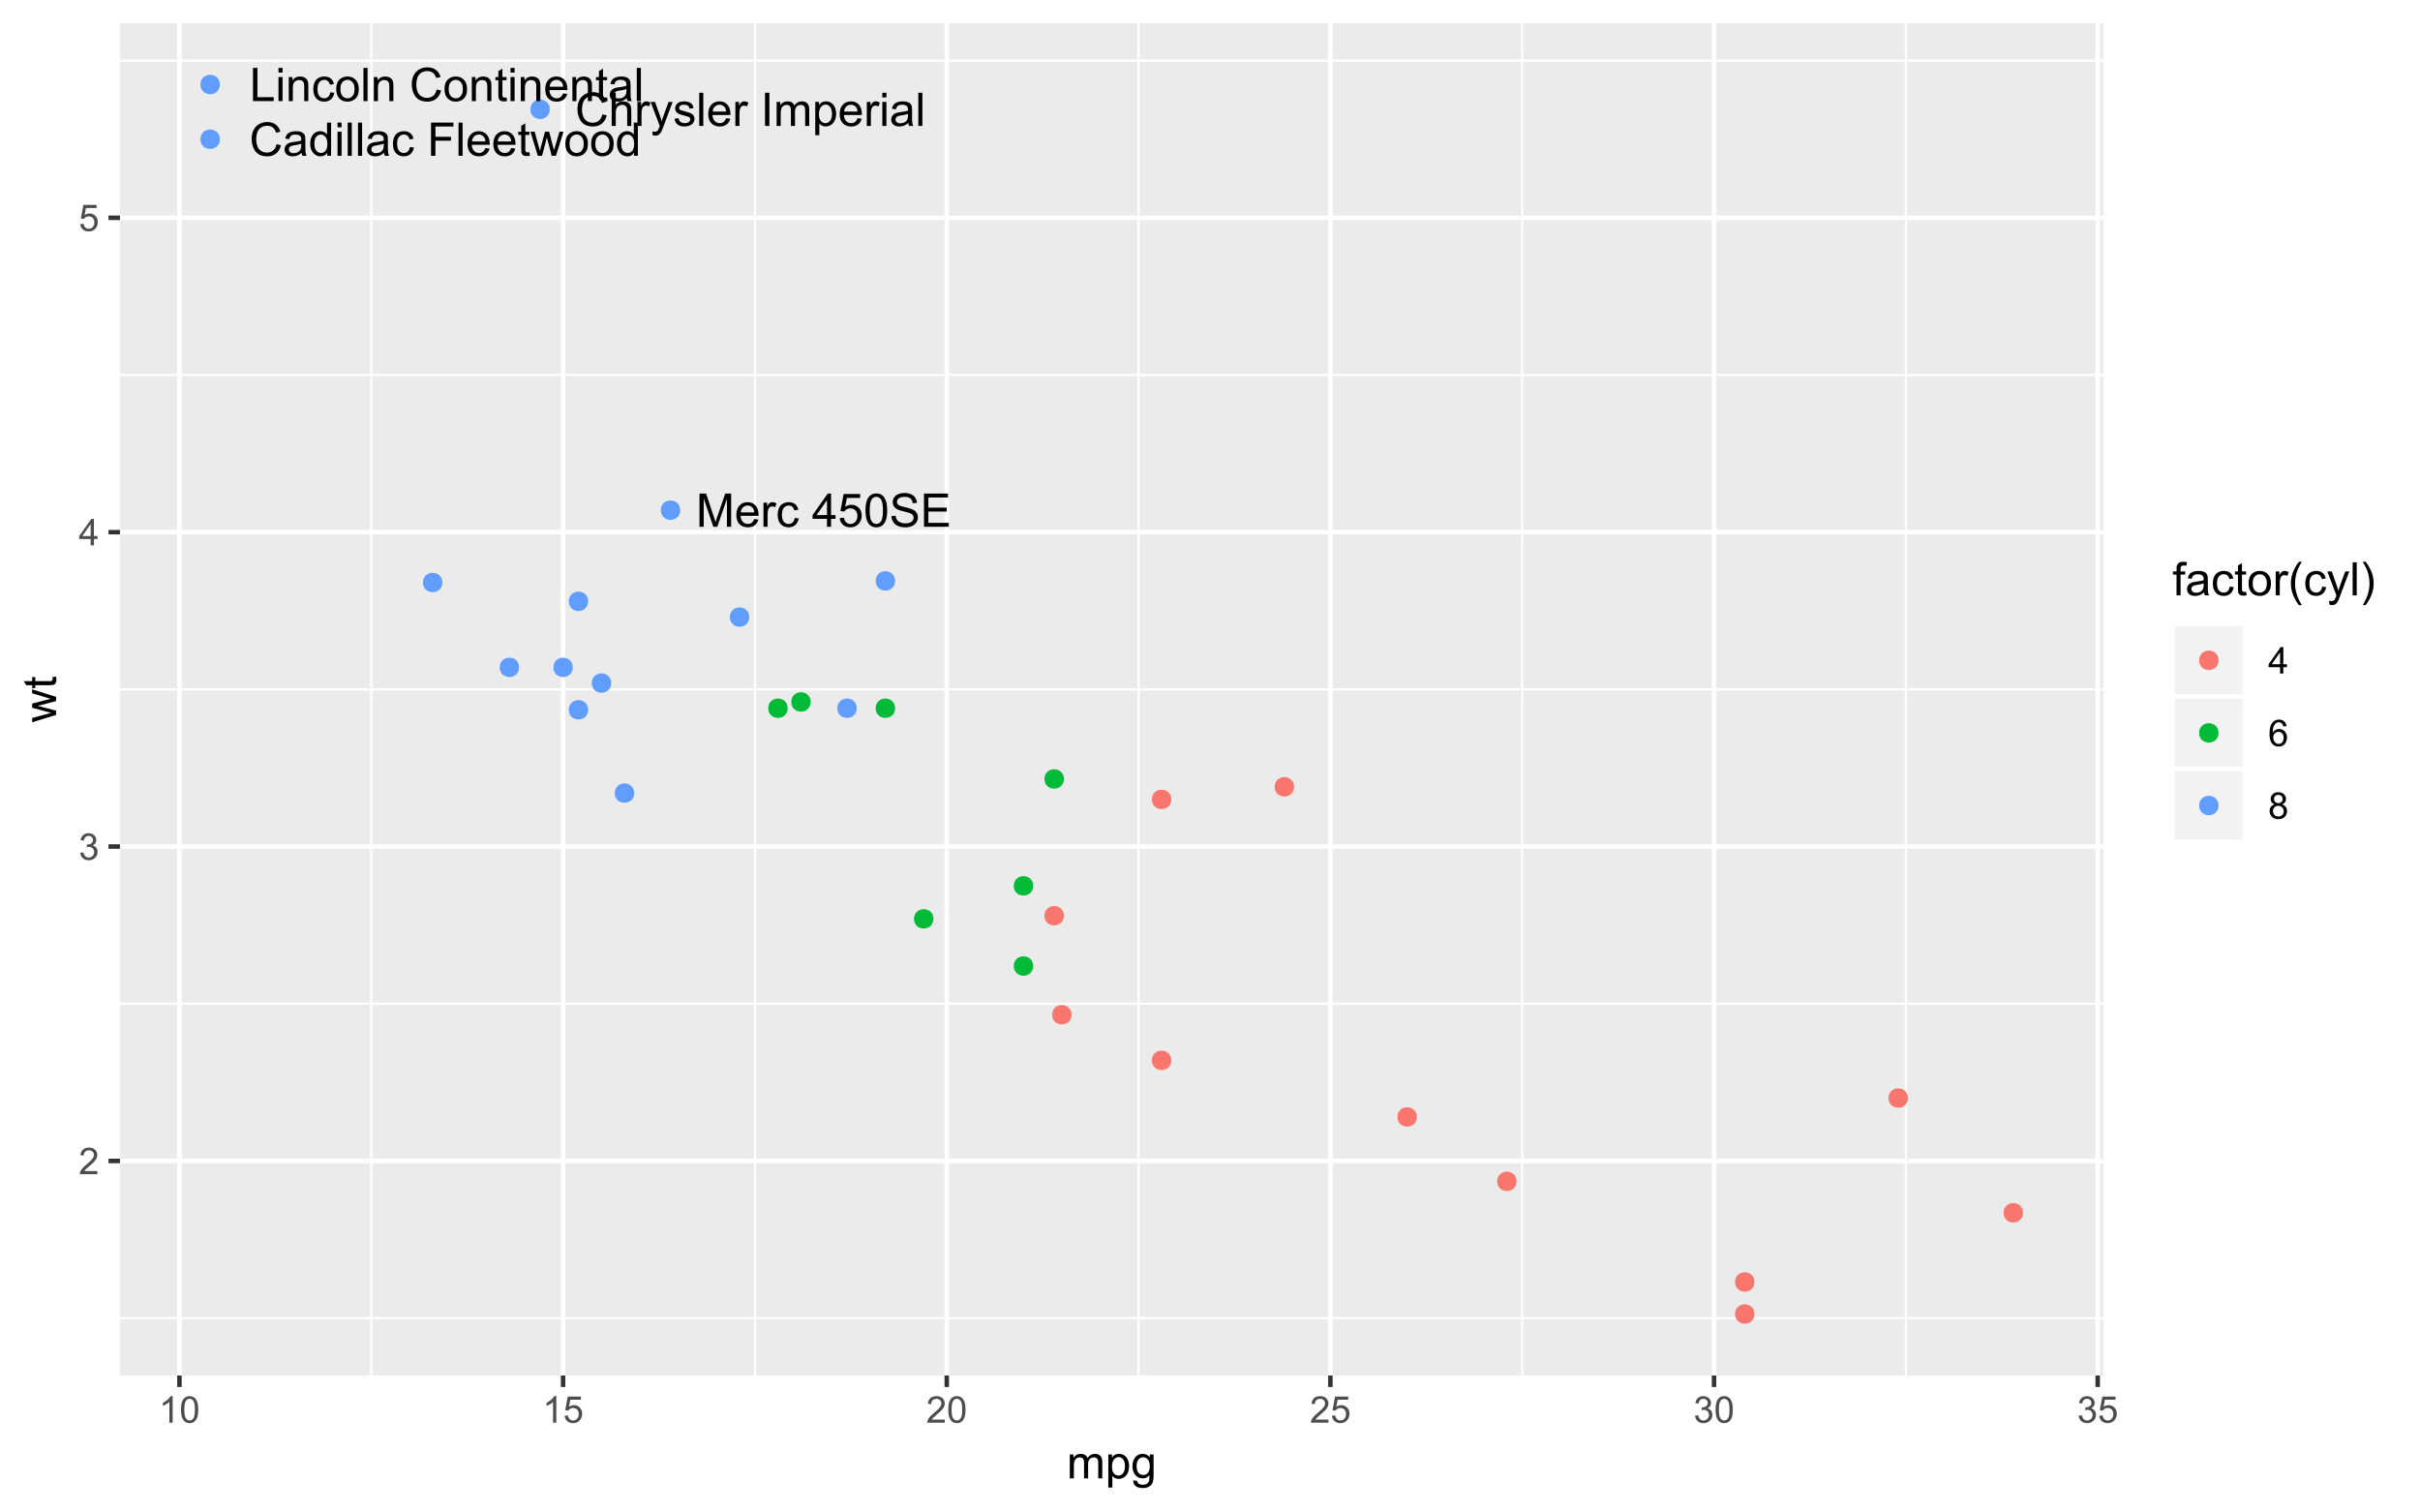 <?xml version="1.0" encoding="UTF-8"?>
<svg xmlns="http://www.w3.org/2000/svg" xmlns:xlink="http://www.w3.org/1999/xlink" width="576pt" height="360pt" viewBox="0 0 576 360" version="1.1">
<defs>
<g>
<symbol overflow="visible" id="glyph0-0">
<path style="stroke:none;" d="M 1.379 0 L 1.379 -6.898 L 6.898 -6.898 L 6.898 0 Z M 1.551 -0.172 L 6.727 -0.172 L 6.727 -6.727 L 1.551 -6.727 Z M 1.551 -0.172 "/>
</symbol>
<symbol overflow="visible" id="glyph0-1">
<path style="stroke:none;" d="M 0.82 0 L 0.82 -7.902 L 2.395 -7.902 L 4.266 -2.309 C 4.438 -1.785 4.562 -1.395 4.641 -1.137 C 4.73 -1.426 4.871 -1.848 5.062 -2.402 L 6.953 -7.902 L 8.359 -7.902 L 8.359 0 L 7.352 0 L 7.352 -6.613 L 5.055 0 L 4.113 0 L 1.828 -6.727 L 1.828 0 Z M 0.82 0 "/>
</symbol>
<symbol overflow="visible" id="glyph0-2">
<path style="stroke:none;" d="M 4.648 -1.844 L 5.648 -1.719 C 5.488 -1.129 5.195 -0.676 4.77 -0.355 C 4.34 -0.031 3.793 0.129 3.133 0.129 C 2.293 0.129 1.629 -0.129 1.137 -0.645 C 0.645 -1.16 0.398 -1.883 0.402 -2.812 C 0.398 -3.773 0.645 -4.52 1.145 -5.055 C 1.637 -5.586 2.281 -5.852 3.078 -5.855 C 3.84 -5.852 4.465 -5.59 4.953 -5.07 C 5.434 -4.547 5.676 -3.816 5.68 -2.875 C 5.676 -2.812 5.676 -2.727 5.676 -2.613 L 1.406 -2.613 C 1.441 -1.984 1.617 -1.5 1.941 -1.168 C 2.258 -0.832 2.656 -0.668 3.137 -0.668 C 3.488 -0.668 3.793 -0.762 4.047 -0.949 C 4.297 -1.137 4.496 -1.434 4.648 -1.844 Z M 1.461 -3.414 L 4.656 -3.414 C 4.613 -3.891 4.492 -4.25 4.289 -4.496 C 3.98 -4.863 3.578 -5.051 3.09 -5.055 C 2.641 -5.051 2.266 -4.902 1.965 -4.605 C 1.656 -4.309 1.488 -3.91 1.461 -3.414 Z M 1.461 -3.414 "/>
</symbol>
<symbol overflow="visible" id="glyph0-3">
<path style="stroke:none;" d="M 0.719 0 L 0.719 -5.727 L 1.59 -5.727 L 1.59 -4.855 C 1.809 -5.258 2.016 -5.527 2.207 -5.66 C 2.395 -5.789 2.602 -5.852 2.828 -5.855 C 3.152 -5.852 3.484 -5.75 3.828 -5.543 L 3.492 -4.641 C 3.254 -4.781 3.016 -4.852 2.781 -4.852 C 2.566 -4.852 2.375 -4.785 2.211 -4.66 C 2.039 -4.527 1.918 -4.352 1.848 -4.129 C 1.738 -3.781 1.688 -3.402 1.688 -2.996 L 1.688 0 Z M 0.719 0 "/>
</symbol>
<symbol overflow="visible" id="glyph0-4">
<path style="stroke:none;" d="M 4.465 -2.098 L 5.418 -1.973 C 5.312 -1.312 5.047 -0.797 4.617 -0.43 C 4.188 -0.055 3.66 0.129 3.035 0.129 C 2.25 0.129 1.617 -0.125 1.145 -0.637 C 0.664 -1.148 0.426 -1.883 0.43 -2.84 C 0.426 -3.457 0.531 -4 0.738 -4.465 C 0.941 -4.926 1.25 -5.273 1.672 -5.508 C 2.086 -5.738 2.543 -5.852 3.039 -5.855 C 3.66 -5.852 4.168 -5.695 4.566 -5.383 C 4.957 -5.066 5.211 -4.621 5.324 -4.043 L 4.383 -3.898 C 4.289 -4.277 4.129 -4.566 3.902 -4.762 C 3.676 -4.953 3.398 -5.051 3.078 -5.055 C 2.586 -5.051 2.191 -4.875 1.887 -4.527 C 1.582 -4.176 1.43 -3.621 1.43 -2.867 C 1.43 -2.094 1.574 -1.535 1.871 -1.191 C 2.16 -0.84 2.547 -0.668 3.023 -0.668 C 3.402 -0.668 3.719 -0.785 3.977 -1.02 C 4.23 -1.254 4.395 -1.613 4.465 -2.098 Z M 4.465 -2.098 "/>
</symbol>
<symbol overflow="visible" id="glyph0-5">
<path style="stroke:none;" d=""/>
</symbol>
<symbol overflow="visible" id="glyph0-6">
<path style="stroke:none;" d="M 3.57 0 L 3.57 -1.891 L 0.141 -1.891 L 0.141 -2.781 L 3.746 -7.902 L 4.539 -7.902 L 4.539 -2.781 L 5.605 -2.781 L 5.605 -1.891 L 4.539 -1.891 L 4.539 0 Z M 3.57 -2.781 L 3.57 -6.344 L 1.094 -2.781 Z M 3.57 -2.781 "/>
</symbol>
<symbol overflow="visible" id="glyph0-7">
<path style="stroke:none;" d="M 0.457 -2.07 L 1.477 -2.156 C 1.551 -1.66 1.723 -1.285 2 -1.039 C 2.273 -0.785 2.605 -0.66 2.996 -0.664 C 3.461 -0.66 3.859 -0.836 4.184 -1.191 C 4.504 -1.539 4.664 -2.008 4.668 -2.594 C 4.664 -3.145 4.508 -3.582 4.199 -3.902 C 3.887 -4.223 3.48 -4.383 2.98 -4.383 C 2.664 -4.383 2.383 -4.309 2.133 -4.168 C 1.883 -4.023 1.684 -3.84 1.543 -3.617 L 0.629 -3.734 L 1.395 -7.793 L 5.324 -7.793 L 5.324 -6.867 L 2.172 -6.867 L 1.746 -4.742 C 2.219 -5.07 2.715 -5.238 3.238 -5.238 C 3.926 -5.238 4.508 -4.996 4.984 -4.52 C 5.457 -4.039 5.695 -3.426 5.699 -2.68 C 5.695 -1.961 5.488 -1.344 5.074 -0.824 C 4.566 -0.188 3.871 0.129 2.996 0.133 C 2.273 0.129 1.688 -0.07 1.234 -0.469 C 0.777 -0.871 0.52 -1.402 0.457 -2.07 Z M 0.457 -2.07 "/>
</symbol>
<symbol overflow="visible" id="glyph0-8">
<path style="stroke:none;" d="M 0.457 -3.898 C 0.457 -4.828 0.551 -5.582 0.746 -6.152 C 0.934 -6.723 1.219 -7.16 1.602 -7.469 C 1.977 -7.777 2.457 -7.934 3.035 -7.934 C 3.457 -7.934 3.828 -7.848 4.148 -7.676 C 4.469 -7.504 4.73 -7.258 4.941 -6.938 C 5.145 -6.617 5.309 -6.227 5.434 -5.766 C 5.551 -5.305 5.613 -4.68 5.613 -3.898 C 5.613 -2.969 5.516 -2.223 5.324 -1.652 C 5.133 -1.082 4.848 -0.641 4.469 -0.332 C 4.09 -0.023 3.613 0.129 3.035 0.133 C 2.27 0.129 1.668 -0.141 1.238 -0.684 C 0.715 -1.34 0.457 -2.41 0.457 -3.898 Z M 1.457 -3.898 C 1.453 -2.598 1.605 -1.734 1.91 -1.309 C 2.215 -0.875 2.59 -0.66 3.035 -0.664 C 3.48 -0.66 3.852 -0.875 4.156 -1.309 C 4.457 -1.738 4.609 -2.602 4.613 -3.898 C 4.609 -5.195 4.457 -6.059 4.156 -6.488 C 3.852 -6.914 3.477 -7.129 3.023 -7.133 C 2.578 -7.129 2.223 -6.941 1.957 -6.566 C 1.621 -6.082 1.453 -5.191 1.457 -3.898 Z M 1.457 -3.898 "/>
</symbol>
<symbol overflow="visible" id="glyph0-9">
<path style="stroke:none;" d="M 0.496 -2.539 L 1.48 -2.625 C 1.523 -2.227 1.633 -1.902 1.809 -1.652 C 1.977 -1.398 2.242 -1.191 2.605 -1.039 C 2.961 -0.879 3.363 -0.801 3.816 -0.805 C 4.211 -0.801 4.562 -0.859 4.871 -0.98 C 5.176 -1.098 5.406 -1.262 5.555 -1.469 C 5.703 -1.672 5.777 -1.898 5.777 -2.145 C 5.777 -2.391 5.703 -2.605 5.562 -2.793 C 5.414 -2.977 5.18 -3.133 4.852 -3.262 C 4.641 -3.344 4.172 -3.473 3.445 -3.645 C 2.719 -3.816 2.207 -3.98 1.918 -4.141 C 1.535 -4.336 1.254 -4.582 1.074 -4.875 C 0.887 -5.168 0.797 -5.496 0.797 -5.859 C 0.797 -6.258 0.91 -6.629 1.137 -6.977 C 1.363 -7.324 1.691 -7.59 2.129 -7.77 C 2.559 -7.949 3.043 -8.039 3.578 -8.039 C 4.16 -8.039 4.676 -7.941 5.129 -7.754 C 5.574 -7.562 5.918 -7.285 6.16 -6.922 C 6.398 -6.551 6.531 -6.137 6.551 -5.676 L 5.547 -5.602 C 5.488 -6.102 5.305 -6.477 5 -6.734 C 4.688 -6.984 4.23 -7.113 3.621 -7.117 C 2.988 -7.113 2.527 -6.996 2.238 -6.77 C 1.949 -6.535 1.805 -6.258 1.805 -5.93 C 1.805 -5.645 1.906 -5.41 2.113 -5.23 C 2.312 -5.043 2.836 -4.855 3.688 -4.664 C 4.535 -4.473 5.121 -4.305 5.438 -4.16 C 5.898 -3.949 6.238 -3.68 6.457 -3.355 C 6.676 -3.027 6.785 -2.652 6.785 -2.23 C 6.785 -1.809 6.664 -1.414 6.422 -1.043 C 6.18 -0.668 5.832 -0.379 5.387 -0.176 C 4.934 0.027 4.426 0.129 3.863 0.133 C 3.145 0.129 2.547 0.027 2.066 -0.18 C 1.582 -0.387 1.203 -0.699 0.93 -1.117 C 0.652 -1.535 0.508 -2.008 0.496 -2.539 Z M 0.496 -2.539 "/>
</symbol>
<symbol overflow="visible" id="glyph0-10">
<path style="stroke:none;" d="M 0.875 0 L 0.875 -7.902 L 6.586 -7.902 L 6.586 -6.969 L 1.918 -6.969 L 1.918 -4.551 L 6.289 -4.551 L 6.289 -3.621 L 1.918 -3.621 L 1.918 -0.934 L 6.77 -0.934 L 6.77 0 Z M 0.875 0 "/>
</symbol>
<symbol overflow="visible" id="glyph0-11">
<path style="stroke:none;" d="M 6.488 -2.77 L 7.535 -2.508 C 7.316 -1.648 6.922 -0.992 6.352 -0.543 C 5.781 -0.094 5.086 0.129 4.266 0.133 C 3.41 0.129 2.715 -0.043 2.184 -0.387 C 1.648 -0.73 1.242 -1.23 0.969 -1.891 C 0.688 -2.547 0.551 -3.254 0.551 -4.012 C 0.551 -4.832 0.707 -5.551 1.02 -6.164 C 1.332 -6.773 1.777 -7.238 2.363 -7.559 C 2.941 -7.879 3.582 -8.039 4.281 -8.039 C 5.066 -8.039 5.73 -7.836 6.273 -7.434 C 6.809 -7.027 7.184 -6.461 7.402 -5.734 L 6.371 -5.492 C 6.184 -6.062 5.918 -6.48 5.574 -6.746 C 5.223 -7.004 4.785 -7.137 4.258 -7.141 C 3.648 -7.137 3.141 -6.992 2.734 -6.703 C 2.324 -6.414 2.039 -6.023 1.875 -5.531 C 1.711 -5.039 1.629 -4.531 1.629 -4.016 C 1.629 -3.34 1.727 -2.754 1.922 -2.254 C 2.117 -1.75 2.422 -1.375 2.836 -1.133 C 3.25 -0.883 3.695 -0.762 4.176 -0.762 C 4.758 -0.762 5.254 -0.93 5.664 -1.266 C 6.066 -1.602 6.34 -2.102 6.488 -2.77 Z M 6.488 -2.77 "/>
</symbol>
<symbol overflow="visible" id="glyph0-12">
<path style="stroke:none;" d="M 4.465 -0.707 C 4.105 -0.398 3.758 -0.184 3.426 -0.059 C 3.09 0.066 2.734 0.129 2.355 0.129 C 1.727 0.129 1.242 -0.023 0.906 -0.332 C 0.566 -0.637 0.398 -1.027 0.398 -1.508 C 0.398 -1.785 0.461 -2.043 0.59 -2.277 C 0.715 -2.508 0.883 -2.695 1.09 -2.836 C 1.297 -2.977 1.527 -3.082 1.789 -3.152 C 1.977 -3.203 2.266 -3.25 2.652 -3.301 C 3.434 -3.387 4.012 -3.5 4.383 -3.633 C 4.383 -3.766 4.383 -3.848 4.387 -3.887 C 4.383 -4.277 4.293 -4.559 4.113 -4.723 C 3.863 -4.941 3.492 -5.051 3.008 -5.051 C 2.547 -5.051 2.211 -4.969 1.996 -4.809 C 1.777 -4.648 1.617 -4.367 1.516 -3.961 L 0.566 -4.09 C 0.648 -4.496 0.789 -4.824 0.992 -5.074 C 1.188 -5.324 1.473 -5.516 1.848 -5.652 C 2.219 -5.785 2.652 -5.852 3.148 -5.855 C 3.633 -5.852 4.031 -5.793 4.34 -5.68 C 4.641 -5.562 4.863 -5.418 5.012 -5.246 C 5.152 -5.066 5.254 -4.848 5.316 -4.586 C 5.344 -4.418 5.359 -4.121 5.363 -3.691 L 5.363 -2.398 C 5.359 -1.492 5.383 -0.922 5.426 -0.688 C 5.465 -0.445 5.547 -0.219 5.672 0 L 4.656 0 C 4.555 -0.199 4.492 -0.434 4.465 -0.707 Z M 4.383 -2.875 C 4.031 -2.727 3.5 -2.605 2.797 -2.508 C 2.395 -2.449 2.113 -2.383 1.949 -2.312 C 1.781 -2.238 1.652 -2.133 1.566 -1.996 C 1.473 -1.855 1.43 -1.703 1.434 -1.535 C 1.43 -1.277 1.527 -1.059 1.727 -0.887 C 1.918 -0.711 2.203 -0.625 2.586 -0.629 C 2.957 -0.625 3.289 -0.707 3.582 -0.875 C 3.871 -1.035 4.086 -1.262 4.227 -1.547 C 4.328 -1.766 4.383 -2.086 4.383 -2.516 Z M 4.383 -2.875 "/>
</symbol>
<symbol overflow="visible" id="glyph0-13">
<path style="stroke:none;" d="M 4.441 0 L 4.441 -0.723 C 4.078 -0.152 3.543 0.129 2.84 0.129 C 2.383 0.129 1.965 0.004 1.582 -0.246 C 1.199 -0.496 0.902 -0.848 0.691 -1.301 C 0.48 -1.75 0.375 -2.266 0.379 -2.855 C 0.375 -3.426 0.469 -3.945 0.664 -4.41 C 0.852 -4.875 1.137 -5.23 1.52 -5.48 C 1.895 -5.727 2.32 -5.852 2.797 -5.855 C 3.141 -5.852 3.449 -5.781 3.719 -5.637 C 3.988 -5.488 4.207 -5.297 4.379 -5.066 L 4.379 -7.902 L 5.344 -7.902 L 5.344 0 Z M 1.375 -2.855 C 1.371 -2.121 1.523 -1.574 1.836 -1.211 C 2.141 -0.848 2.508 -0.668 2.934 -0.668 C 3.355 -0.668 3.715 -0.84 4.012 -1.188 C 4.305 -1.531 4.453 -2.062 4.457 -2.777 C 4.453 -3.559 4.301 -4.133 4.004 -4.5 C 3.699 -4.867 3.328 -5.051 2.891 -5.051 C 2.453 -5.051 2.094 -4.875 1.809 -4.523 C 1.516 -4.172 1.371 -3.613 1.375 -2.855 Z M 1.375 -2.855 "/>
</symbol>
<symbol overflow="visible" id="glyph0-14">
<path style="stroke:none;" d="M 0.734 -6.785 L 0.734 -7.902 L 1.703 -7.902 L 1.703 -6.785 Z M 0.734 0 L 0.734 -5.727 L 1.703 -5.727 L 1.703 0 Z M 0.734 0 "/>
</symbol>
<symbol overflow="visible" id="glyph0-15">
<path style="stroke:none;" d="M 0.707 0 L 0.707 -7.902 L 1.676 -7.902 L 1.676 0 Z M 0.707 0 "/>
</symbol>
<symbol overflow="visible" id="glyph0-16">
<path style="stroke:none;" d="M 0.906 0 L 0.906 -7.902 L 6.238 -7.902 L 6.238 -6.969 L 1.953 -6.969 L 1.953 -4.523 L 5.66 -4.523 L 5.66 -3.59 L 1.953 -3.59 L 1.953 0 Z M 0.906 0 "/>
</symbol>
<symbol overflow="visible" id="glyph0-17">
<path style="stroke:none;" d="M 2.848 -0.867 L 2.984 -0.012 C 2.711 0.043 2.469 0.07 2.254 0.074 C 1.898 0.07 1.625 0.02 1.434 -0.09 C 1.238 -0.199 1.102 -0.348 1.023 -0.531 C 0.941 -0.711 0.902 -1.094 0.906 -1.676 L 0.906 -4.969 L 0.195 -4.969 L 0.195 -5.727 L 0.906 -5.727 L 0.906 -7.141 L 1.871 -7.723 L 1.871 -5.727 L 2.848 -5.727 L 2.848 -4.969 L 1.871 -4.969 L 1.871 -1.621 C 1.867 -1.344 1.887 -1.164 1.922 -1.086 C 1.953 -1.004 2.008 -0.941 2.086 -0.898 C 2.164 -0.852 2.273 -0.832 2.422 -0.832 C 2.523 -0.832 2.668 -0.844 2.848 -0.867 Z M 2.848 -0.867 "/>
</symbol>
<symbol overflow="visible" id="glyph0-18">
<path style="stroke:none;" d="M 1.785 0 L 0.031 -5.727 L 1.035 -5.727 L 1.945 -2.422 L 2.285 -1.191 C 2.301 -1.246 2.398 -1.641 2.582 -2.371 L 3.492 -5.727 L 4.492 -5.727 L 5.348 -2.402 L 5.633 -1.309 L 5.961 -2.414 L 6.941 -5.727 L 7.887 -5.727 L 6.098 0 L 5.09 0 L 4.176 -3.43 L 3.957 -4.402 L 2.797 0 Z M 1.785 0 "/>
</symbol>
<symbol overflow="visible" id="glyph0-19">
<path style="stroke:none;" d="M 0.367 -2.863 C 0.363 -3.922 0.656 -4.707 1.25 -5.219 C 1.738 -5.641 2.34 -5.852 3.051 -5.855 C 3.836 -5.852 4.48 -5.594 4.98 -5.082 C 5.48 -4.562 5.73 -3.852 5.73 -2.941 C 5.73 -2.207 5.617 -1.625 5.398 -1.203 C 5.172 -0.777 4.852 -0.449 4.434 -0.219 C 4.008 0.016 3.547 0.129 3.051 0.129 C 2.246 0.129 1.598 -0.125 1.105 -0.641 C 0.609 -1.152 0.363 -1.895 0.367 -2.863 Z M 1.363 -2.863 C 1.359 -2.125 1.52 -1.574 1.844 -1.215 C 2.16 -0.848 2.562 -0.668 3.051 -0.668 C 3.531 -0.668 3.934 -0.852 4.254 -1.219 C 4.574 -1.586 4.734 -2.145 4.734 -2.895 C 4.734 -3.602 4.57 -4.137 4.25 -4.504 C 3.926 -4.867 3.527 -5.051 3.051 -5.051 C 2.562 -5.051 2.16 -4.867 1.844 -4.504 C 1.52 -4.141 1.359 -3.594 1.363 -2.863 Z M 1.363 -2.863 "/>
</symbol>
<symbol overflow="visible" id="glyph0-20">
<path style="stroke:none;" d="M 0.809 0 L 0.809 -7.902 L 1.855 -7.902 L 1.855 -0.934 L 5.746 -0.934 L 5.746 0 Z M 0.809 0 "/>
</symbol>
<symbol overflow="visible" id="glyph0-21">
<path style="stroke:none;" d="M 0.727 0 L 0.727 -5.727 L 1.602 -5.727 L 1.602 -4.91 C 2.016 -5.539 2.625 -5.852 3.422 -5.855 C 3.766 -5.852 4.082 -5.789 4.375 -5.668 C 4.66 -5.539 4.875 -5.379 5.023 -5.18 C 5.164 -4.977 5.266 -4.738 5.324 -4.465 C 5.359 -4.285 5.379 -3.969 5.379 -3.52 L 5.379 0 L 4.41 0 L 4.41 -3.48 C 4.406 -3.875 4.367 -4.168 4.297 -4.367 C 4.219 -4.562 4.086 -4.719 3.895 -4.836 C 3.699 -4.949 3.473 -5.008 3.219 -5.012 C 2.801 -5.008 2.445 -4.879 2.148 -4.617 C 1.848 -4.355 1.699 -3.855 1.699 -3.125 L 1.699 0 Z M 0.727 0 "/>
</symbol>
<symbol overflow="visible" id="glyph0-22">
<path style="stroke:none;" d="M 0.727 0 L 0.727 -7.902 L 1.699 -7.902 L 1.699 -5.066 C 2.152 -5.59 2.723 -5.852 3.414 -5.855 C 3.832 -5.852 4.199 -5.77 4.516 -5.602 C 4.824 -5.434 5.047 -5.203 5.188 -4.91 C 5.32 -4.613 5.391 -4.184 5.391 -3.629 L 5.391 0 L 4.422 0 L 4.422 -3.629 C 4.418 -4.109 4.312 -4.465 4.105 -4.688 C 3.891 -4.906 3.594 -5.016 3.211 -5.02 C 2.922 -5.016 2.648 -4.941 2.398 -4.793 C 2.141 -4.645 1.961 -4.441 1.859 -4.188 C 1.75 -3.93 1.699 -3.578 1.699 -3.133 L 1.699 0 Z M 0.727 0 "/>
</symbol>
<symbol overflow="visible" id="glyph0-23">
<path style="stroke:none;" d="M 0.684 2.203 L 0.578 1.293 C 0.785 1.348 0.969 1.375 1.133 1.379 C 1.344 1.375 1.516 1.34 1.648 1.27 C 1.773 1.195 1.883 1.094 1.969 0.969 C 2.027 0.867 2.125 0.629 2.266 0.246 C 2.277 0.191 2.305 0.113 2.352 0.012 L 0.18 -5.727 L 1.223 -5.727 L 2.414 -2.41 C 2.57 -1.984 2.707 -1.543 2.828 -1.082 C 2.938 -1.523 3.07 -1.957 3.23 -2.387 L 4.453 -5.727 L 5.422 -5.727 L 3.246 0.098 C 3.012 0.723 2.828 1.156 2.699 1.395 C 2.523 1.715 2.324 1.949 2.105 2.098 C 1.879 2.246 1.613 2.32 1.309 2.324 C 1.121 2.32 0.914 2.281 0.684 2.203 Z M 0.684 2.203 "/>
</symbol>
<symbol overflow="visible" id="glyph0-24">
<path style="stroke:none;" d="M 0.34 -1.707 L 1.301 -1.859 C 1.352 -1.469 1.5 -1.176 1.746 -0.973 C 1.992 -0.77 2.336 -0.668 2.781 -0.668 C 3.223 -0.668 3.555 -0.758 3.773 -0.938 C 3.988 -1.117 4.094 -1.328 4.098 -1.578 C 4.094 -1.797 4 -1.973 3.812 -2.098 C 3.676 -2.184 3.344 -2.293 2.82 -2.426 C 2.102 -2.605 1.609 -2.758 1.336 -2.891 C 1.062 -3.02 0.852 -3.203 0.711 -3.438 C 0.566 -3.668 0.496 -3.922 0.5 -4.203 C 0.496 -4.453 0.555 -4.691 0.676 -4.91 C 0.789 -5.129 0.949 -5.309 1.152 -5.457 C 1.301 -5.562 1.508 -5.656 1.77 -5.738 C 2.027 -5.812 2.305 -5.852 2.609 -5.855 C 3.055 -5.852 3.449 -5.789 3.789 -5.66 C 4.129 -5.527 4.379 -5.352 4.543 -5.133 C 4.699 -4.914 4.812 -4.617 4.879 -4.246 L 3.93 -4.117 C 3.883 -4.41 3.758 -4.641 3.555 -4.805 C 3.348 -4.969 3.055 -5.051 2.68 -5.055 C 2.23 -5.051 1.914 -4.977 1.723 -4.832 C 1.531 -4.684 1.434 -4.512 1.438 -4.316 C 1.434 -4.188 1.477 -4.074 1.559 -3.977 C 1.637 -3.871 1.758 -3.785 1.93 -3.719 C 2.023 -3.68 2.309 -3.598 2.785 -3.473 C 3.469 -3.285 3.949 -3.133 4.223 -3.02 C 4.492 -2.902 4.703 -2.734 4.859 -2.512 C 5.012 -2.289 5.09 -2.012 5.094 -1.684 C 5.09 -1.355 4.996 -1.051 4.809 -0.766 C 4.617 -0.48 4.344 -0.262 3.992 -0.105 C 3.633 0.051 3.23 0.129 2.785 0.129 C 2.039 0.129 1.473 -0.023 1.086 -0.332 C 0.691 -0.641 0.445 -1.098 0.34 -1.707 Z M 0.34 -1.707 "/>
</symbol>
<symbol overflow="visible" id="glyph0-25">
<path style="stroke:none;" d="M 1.031 0 L 1.031 -7.902 L 2.074 -7.902 L 2.074 0 Z M 1.031 0 "/>
</symbol>
<symbol overflow="visible" id="glyph0-26">
<path style="stroke:none;" d="M 0.727 0 L 0.727 -5.727 L 1.594 -5.727 L 1.594 -4.922 C 1.773 -5.203 2.012 -5.426 2.312 -5.598 C 2.609 -5.766 2.949 -5.852 3.332 -5.855 C 3.754 -5.852 4.102 -5.766 4.375 -5.59 C 4.645 -5.41 4.836 -5.164 4.949 -4.852 C 5.398 -5.52 5.988 -5.852 6.715 -5.855 C 7.281 -5.852 7.715 -5.695 8.023 -5.383 C 8.328 -5.066 8.484 -4.582 8.484 -3.93 L 8.484 0 L 7.52 0 L 7.52 -3.605 C 7.516 -3.988 7.484 -4.27 7.426 -4.441 C 7.359 -4.613 7.246 -4.75 7.082 -4.855 C 6.914 -4.957 6.719 -5.008 6.5 -5.012 C 6.094 -5.008 5.762 -4.875 5.496 -4.609 C 5.23 -4.34 5.098 -3.91 5.098 -3.324 L 5.098 0 L 4.129 0 L 4.129 -3.719 C 4.125 -4.148 4.047 -4.473 3.891 -4.688 C 3.734 -4.902 3.477 -5.008 3.117 -5.012 C 2.844 -5.008 2.59 -4.938 2.359 -4.797 C 2.125 -4.652 1.957 -4.441 1.855 -4.164 C 1.75 -3.887 1.699 -3.488 1.699 -2.969 L 1.699 0 Z M 0.727 0 "/>
</symbol>
<symbol overflow="visible" id="glyph0-27">
<path style="stroke:none;" d="M 0.727 2.195 L 0.727 -5.727 L 1.613 -5.727 L 1.613 -4.98 C 1.816 -5.27 2.051 -5.488 2.316 -5.637 C 2.574 -5.781 2.895 -5.852 3.273 -5.855 C 3.758 -5.852 4.188 -5.727 4.562 -5.477 C 4.934 -5.223 5.215 -4.867 5.41 -4.41 C 5.598 -3.953 5.695 -3.453 5.699 -2.906 C 5.695 -2.32 5.59 -1.793 5.383 -1.324 C 5.168 -0.855 4.863 -0.496 4.465 -0.246 C 4.062 0.004 3.641 0.129 3.203 0.129 C 2.875 0.129 2.582 0.062 2.328 -0.074 C 2.07 -0.211 1.863 -0.383 1.699 -0.594 L 1.699 2.195 Z M 1.605 -2.828 C 1.605 -2.09 1.754 -1.547 2.051 -1.195 C 2.348 -0.844 2.707 -0.668 3.137 -0.668 C 3.566 -0.668 3.938 -0.848 4.246 -1.215 C 4.551 -1.574 4.703 -2.141 4.707 -2.91 C 4.703 -3.637 4.555 -4.184 4.254 -4.547 C 3.953 -4.91 3.594 -5.09 3.18 -5.094 C 2.762 -5.09 2.395 -4.898 2.082 -4.512 C 1.762 -4.125 1.605 -3.562 1.605 -2.828 Z M 1.605 -2.828 "/>
</symbol>
<symbol overflow="visible" id="glyph1-0">
<path style="stroke:none;" d="M 1.102 0 L 1.102 -5.5 L 5.5 -5.5 L 5.5 0 Z M 1.238 -0.137 L 5.363 -0.137 L 5.363 -5.363 L 1.238 -5.363 Z M 1.238 -0.137 "/>
</symbol>
<symbol overflow="visible" id="glyph1-1">
<path style="stroke:none;" d="M 4.43 -0.742 L 4.43 0 L 0.266 0 C 0.258 -0.188 0.289 -0.367 0.355 -0.539 C 0.461 -0.82 0.629 -1.098 0.863 -1.375 C 1.094 -1.648 1.434 -1.965 1.879 -2.328 C 2.562 -2.887 3.023 -3.332 3.266 -3.664 C 3.5 -3.988 3.621 -4.301 3.625 -4.594 C 3.621 -4.898 3.512 -5.156 3.297 -5.367 C 3.074 -5.578 2.789 -5.684 2.441 -5.684 C 2.066 -5.684 1.77 -5.57 1.547 -5.348 C 1.32 -5.125 1.207 -4.816 1.207 -4.422 L 0.414 -4.504 C 0.465 -5.094 0.668 -5.543 1.027 -5.855 C 1.379 -6.164 1.855 -6.32 2.457 -6.324 C 3.059 -6.32 3.539 -6.152 3.891 -5.82 C 4.242 -5.484 4.418 -5.07 4.422 -4.578 C 4.418 -4.32 4.367 -4.074 4.266 -3.832 C 4.164 -3.59 3.992 -3.332 3.754 -3.062 C 3.512 -2.793 3.113 -2.426 2.562 -1.957 C 2.094 -1.566 1.797 -1.301 1.664 -1.16 C 1.531 -1.02 1.422 -0.879 1.34 -0.742 Z M 4.43 -0.742 "/>
</symbol>
<symbol overflow="visible" id="glyph1-2">
<path style="stroke:none;" d="M 0.371 -1.664 L 1.145 -1.766 C 1.23 -1.324 1.383 -1.008 1.598 -0.816 C 1.809 -0.621 2.066 -0.527 2.375 -0.527 C 2.734 -0.527 3.043 -0.652 3.297 -0.906 C 3.547 -1.156 3.672 -1.469 3.676 -1.844 C 3.672 -2.195 3.555 -2.488 3.324 -2.719 C 3.09 -2.949 2.797 -3.062 2.441 -3.066 C 2.293 -3.062 2.109 -3.035 1.895 -2.98 L 1.98 -3.66 C 2.031 -3.652 2.07 -3.648 2.105 -3.652 C 2.434 -3.648 2.73 -3.734 2.996 -3.91 C 3.254 -4.078 3.387 -4.344 3.391 -4.703 C 3.387 -4.984 3.289 -5.219 3.102 -5.406 C 2.906 -5.59 2.66 -5.684 2.359 -5.688 C 2.055 -5.684 1.805 -5.59 1.605 -5.402 C 1.402 -5.215 1.273 -4.93 1.219 -4.555 L 0.445 -4.691 C 0.539 -5.207 0.754 -5.609 1.09 -5.895 C 1.426 -6.18 1.844 -6.32 2.344 -6.324 C 2.688 -6.32 3.004 -6.246 3.293 -6.102 C 3.582 -5.953 3.801 -5.754 3.953 -5.5 C 4.105 -5.242 4.184 -4.973 4.184 -4.688 C 4.184 -4.414 4.109 -4.164 3.965 -3.945 C 3.816 -3.719 3.602 -3.543 3.316 -3.41 C 3.688 -3.324 3.977 -3.145 4.184 -2.875 C 4.391 -2.602 4.492 -2.262 4.496 -1.859 C 4.492 -1.305 4.293 -0.84 3.895 -0.461 C 3.492 -0.078 2.984 0.109 2.371 0.113 C 1.816 0.109 1.355 -0.051 0.992 -0.379 C 0.625 -0.707 0.418 -1.137 0.371 -1.664 Z M 0.371 -1.664 "/>
</symbol>
<symbol overflow="visible" id="glyph1-3">
<path style="stroke:none;" d="M 2.844 0 L 2.844 -1.508 L 0.113 -1.508 L 0.113 -2.219 L 2.988 -6.301 L 3.617 -6.301 L 3.617 -2.219 L 4.469 -2.219 L 4.469 -1.508 L 3.617 -1.508 L 3.617 0 Z M 2.844 -2.219 L 2.844 -5.059 L 0.871 -2.219 Z M 2.844 -2.219 "/>
</symbol>
<symbol overflow="visible" id="glyph1-4">
<path style="stroke:none;" d="M 0.367 -1.648 L 1.176 -1.719 C 1.234 -1.32 1.375 -1.023 1.594 -0.824 C 1.812 -0.625 2.078 -0.527 2.391 -0.527 C 2.762 -0.527 3.074 -0.668 3.336 -0.949 C 3.59 -1.23 3.719 -1.602 3.723 -2.066 C 3.719 -2.504 3.594 -2.852 3.348 -3.109 C 3.098 -3.363 2.773 -3.492 2.375 -3.492 C 2.125 -3.492 1.902 -3.434 1.703 -3.32 C 1.5 -3.207 1.344 -3.062 1.23 -2.883 L 0.504 -2.977 L 1.113 -6.215 L 4.246 -6.215 L 4.246 -5.473 L 1.73 -5.473 L 1.391 -3.781 C 1.766 -4.039 2.164 -4.172 2.582 -4.176 C 3.129 -4.172 3.594 -3.98 3.973 -3.605 C 4.352 -3.223 4.539 -2.734 4.543 -2.137 C 4.539 -1.562 4.375 -1.07 4.043 -0.656 C 3.637 -0.148 3.086 0.105 2.391 0.109 C 1.816 0.105 1.348 -0.051 0.984 -0.371 C 0.621 -0.691 0.414 -1.117 0.367 -1.648 Z M 0.367 -1.648 "/>
</symbol>
<symbol overflow="visible" id="glyph1-5">
<path style="stroke:none;" d="M 3.277 0 L 2.504 0 L 2.504 -4.93 C 2.316 -4.75 2.074 -4.574 1.773 -4.395 C 1.469 -4.215 1.195 -4.082 0.957 -3.996 L 0.957 -4.742 C 1.387 -4.941 1.766 -5.188 2.09 -5.48 C 2.414 -5.77 2.645 -6.051 2.781 -6.324 L 3.277 -6.324 Z M 3.277 0 "/>
</symbol>
<symbol overflow="visible" id="glyph1-6">
<path style="stroke:none;" d="M 0.367 -3.105 C 0.363 -3.848 0.438 -4.445 0.594 -4.902 C 0.742 -5.355 0.973 -5.707 1.277 -5.953 C 1.578 -6.199 1.957 -6.32 2.418 -6.324 C 2.754 -6.32 3.051 -6.254 3.309 -6.121 C 3.562 -5.984 3.773 -5.789 3.938 -5.531 C 4.102 -5.273 4.23 -4.961 4.328 -4.594 C 4.422 -4.227 4.469 -3.73 4.473 -3.105 C 4.469 -2.367 4.395 -1.77 4.242 -1.316 C 4.09 -0.859 3.863 -0.508 3.562 -0.262 C 3.258 -0.016 2.875 0.105 2.418 0.109 C 1.809 0.105 1.332 -0.109 0.988 -0.547 C 0.57 -1.066 0.363 -1.922 0.367 -3.105 Z M 1.16 -3.105 C 1.16 -2.07 1.281 -1.379 1.523 -1.039 C 1.766 -0.695 2.062 -0.527 2.418 -0.527 C 2.773 -0.527 3.074 -0.699 3.316 -1.043 C 3.559 -1.387 3.68 -2.074 3.68 -3.105 C 3.68 -4.145 3.559 -4.832 3.316 -5.172 C 3.074 -5.512 2.77 -5.684 2.41 -5.684 C 2.051 -5.684 1.77 -5.531 1.559 -5.234 C 1.293 -4.844 1.16 -4.137 1.16 -3.105 Z M 1.16 -3.105 "/>
</symbol>
<symbol overflow="visible" id="glyph1-7">
<path style="stroke:none;" d="M 4.379 -4.758 L 3.609 -4.695 C 3.539 -4.996 3.441 -5.219 3.316 -5.359 C 3.105 -5.574 2.848 -5.684 2.543 -5.688 C 2.297 -5.684 2.078 -5.617 1.895 -5.484 C 1.648 -5.305 1.457 -5.043 1.32 -4.703 C 1.176 -4.363 1.105 -3.879 1.102 -3.25 C 1.285 -3.531 1.512 -3.742 1.781 -3.879 C 2.051 -4.016 2.332 -4.082 2.629 -4.086 C 3.141 -4.082 3.578 -3.895 3.945 -3.516 C 4.305 -3.137 4.488 -2.645 4.492 -2.047 C 4.488 -1.648 4.402 -1.281 4.234 -0.941 C 4.062 -0.602 3.828 -0.34 3.531 -0.16 C 3.23 0.02 2.895 0.105 2.52 0.109 C 1.871 0.105 1.344 -0.129 0.941 -0.602 C 0.531 -1.074 0.328 -1.855 0.332 -2.949 C 0.328 -4.16 0.551 -5.047 1.004 -5.602 C 1.395 -6.082 1.926 -6.32 2.59 -6.324 C 3.086 -6.32 3.492 -6.184 3.809 -5.906 C 4.125 -5.629 4.312 -5.246 4.379 -4.758 Z M 1.219 -2.039 C 1.219 -1.773 1.273 -1.516 1.387 -1.273 C 1.5 -1.027 1.66 -0.844 1.863 -0.719 C 2.066 -0.59 2.277 -0.527 2.504 -0.527 C 2.828 -0.527 3.109 -0.656 3.348 -0.922 C 3.578 -1.184 3.695 -1.543 3.699 -2 C 3.695 -2.43 3.582 -2.773 3.352 -3.027 C 3.117 -3.273 2.824 -3.398 2.477 -3.402 C 2.121 -3.398 1.824 -3.273 1.582 -3.027 C 1.34 -2.773 1.219 -2.445 1.219 -2.039 Z M 1.219 -2.039 "/>
</symbol>
<symbol overflow="visible" id="glyph1-8">
<path style="stroke:none;" d="M 1.555 -3.418 C 1.23 -3.531 0.992 -3.699 0.84 -3.918 C 0.684 -4.133 0.609 -4.395 0.609 -4.699 C 0.609 -5.156 0.773 -5.539 1.102 -5.855 C 1.43 -6.164 1.867 -6.32 2.418 -6.324 C 2.969 -6.32 3.41 -6.16 3.746 -5.844 C 4.078 -5.523 4.246 -5.137 4.25 -4.68 C 4.246 -4.387 4.172 -4.133 4.02 -3.918 C 3.863 -3.699 3.629 -3.531 3.32 -3.418 C 3.707 -3.285 4 -3.082 4.203 -2.805 C 4.402 -2.52 4.504 -2.184 4.508 -1.801 C 4.504 -1.258 4.312 -0.805 3.934 -0.441 C 3.551 -0.074 3.051 0.105 2.434 0.109 C 1.809 0.105 1.309 -0.074 0.926 -0.441 C 0.543 -0.809 0.352 -1.27 0.355 -1.82 C 0.352 -2.23 0.457 -2.574 0.668 -2.852 C 0.875 -3.125 1.168 -3.312 1.555 -3.418 Z M 1.402 -4.727 C 1.398 -4.426 1.496 -4.184 1.688 -3.996 C 1.879 -3.805 2.129 -3.707 2.438 -3.711 C 2.734 -3.707 2.977 -3.801 3.168 -3.992 C 3.355 -4.176 3.449 -4.406 3.453 -4.684 C 3.449 -4.965 3.352 -5.203 3.16 -5.398 C 2.961 -5.586 2.719 -5.684 2.43 -5.688 C 2.129 -5.684 1.883 -5.59 1.691 -5.402 C 1.496 -5.215 1.398 -4.988 1.402 -4.727 Z M 1.152 -1.816 C 1.148 -1.598 1.199 -1.383 1.309 -1.176 C 1.41 -0.969 1.566 -0.809 1.773 -0.695 C 1.98 -0.582 2.203 -0.527 2.441 -0.527 C 2.809 -0.527 3.113 -0.645 3.355 -0.883 C 3.594 -1.121 3.715 -1.426 3.719 -1.793 C 3.715 -2.164 3.59 -2.469 3.344 -2.715 C 3.094 -2.957 2.785 -3.082 2.414 -3.082 C 2.051 -3.082 1.75 -2.961 1.512 -2.719 C 1.27 -2.477 1.148 -2.176 1.152 -1.816 Z M 1.152 -1.816 "/>
</symbol>
<symbol overflow="visible" id="glyph2-0">
<path style="stroke:none;" d="M 1.375 0 L 1.375 -6.875 L 6.875 -6.875 L 6.875 0 Z M 1.547 -0.172 L 6.703 -0.172 L 6.703 -6.703 L 1.547 -6.703 Z M 1.547 -0.172 "/>
</symbol>
<symbol overflow="visible" id="glyph2-1">
<path style="stroke:none;" d="M 0.727 0 L 0.727 -5.703 L 1.59 -5.703 L 1.59 -4.902 C 1.766 -5.18 2.004 -5.406 2.305 -5.578 C 2.598 -5.746 2.938 -5.828 3.32 -5.832 C 3.738 -5.828 4.086 -5.742 4.359 -5.566 C 4.629 -5.391 4.816 -5.145 4.93 -4.836 C 5.379 -5.496 5.969 -5.828 6.691 -5.832 C 7.254 -5.828 7.688 -5.672 7.996 -5.363 C 8.297 -5.047 8.449 -4.566 8.453 -3.914 L 8.453 0 L 7.492 0 L 7.492 -3.594 C 7.488 -3.977 7.457 -4.254 7.398 -4.426 C 7.332 -4.594 7.219 -4.734 7.059 -4.84 C 6.891 -4.941 6.695 -4.992 6.477 -4.996 C 6.07 -4.992 5.738 -4.859 5.477 -4.594 C 5.211 -4.328 5.078 -3.898 5.082 -3.312 L 5.082 0 L 4.113 0 L 4.113 -3.707 C 4.113 -4.133 4.031 -4.453 3.875 -4.672 C 3.715 -4.883 3.461 -4.992 3.105 -4.996 C 2.832 -4.992 2.578 -4.922 2.348 -4.781 C 2.117 -4.637 1.949 -4.426 1.848 -4.152 C 1.738 -3.875 1.688 -3.477 1.691 -2.961 L 1.691 0 Z M 0.727 0 "/>
</symbol>
<symbol overflow="visible" id="glyph2-2">
<path style="stroke:none;" d="M 0.727 2.188 L 0.727 -5.703 L 1.605 -5.703 L 1.605 -4.961 C 1.812 -5.25 2.047 -5.469 2.309 -5.613 C 2.57 -5.758 2.887 -5.828 3.262 -5.832 C 3.746 -5.828 4.176 -5.703 4.551 -5.457 C 4.922 -5.203 5.203 -4.852 5.391 -4.395 C 5.578 -3.938 5.672 -3.438 5.676 -2.895 C 5.672 -2.309 5.566 -1.781 5.359 -1.316 C 5.148 -0.848 4.844 -0.488 4.449 -0.242 C 4.047 0.008 3.629 0.129 3.191 0.129 C 2.867 0.129 2.578 0.062 2.32 -0.074 C 2.062 -0.211 1.852 -0.383 1.691 -0.59 L 1.691 2.188 Z M 1.602 -2.82 C 1.598 -2.082 1.746 -1.539 2.047 -1.191 C 2.34 -0.836 2.699 -0.66 3.125 -0.664 C 3.551 -0.66 3.918 -0.844 4.227 -1.211 C 4.531 -1.574 4.688 -2.137 4.688 -2.898 C 4.688 -3.625 4.535 -4.168 4.238 -4.531 C 3.938 -4.891 3.582 -5.074 3.168 -5.074 C 2.754 -5.074 2.391 -4.879 2.074 -4.496 C 1.758 -4.109 1.598 -3.551 1.602 -2.82 Z M 1.602 -2.82 "/>
</symbol>
<symbol overflow="visible" id="glyph2-3">
<path style="stroke:none;" d="M 0.547 0.473 L 1.488 0.613 C 1.527 0.898 1.637 1.109 1.816 1.246 C 2.055 1.422 2.379 1.512 2.797 1.516 C 3.242 1.512 3.59 1.422 3.832 1.246 C 4.074 1.062 4.238 0.812 4.328 0.492 C 4.379 0.297 4.402 -0.113 4.398 -0.746 C 3.973 -0.246 3.445 0 2.82 0 C 2.031 0 1.426 -0.281 1 -0.848 C 0.566 -1.41 0.352 -2.09 0.355 -2.883 C 0.352 -3.426 0.449 -3.926 0.648 -4.391 C 0.844 -4.848 1.129 -5.203 1.504 -5.457 C 1.875 -5.703 2.316 -5.828 2.824 -5.832 C 3.496 -5.828 4.051 -5.559 4.492 -5.016 L 4.492 -5.703 L 5.383 -5.703 L 5.383 -0.773 C 5.379 0.113 5.289 0.742 5.109 1.113 C 4.93 1.484 4.641 1.777 4.25 1.992 C 3.855 2.207 3.375 2.312 2.805 2.316 C 2.121 2.312 1.57 2.16 1.152 1.855 C 0.734 1.547 0.531 1.086 0.547 0.473 Z M 1.348 -2.953 C 1.348 -2.203 1.496 -1.656 1.793 -1.316 C 2.09 -0.969 2.461 -0.797 2.91 -0.801 C 3.352 -0.797 3.723 -0.969 4.027 -1.312 C 4.324 -1.656 4.477 -2.191 4.48 -2.922 C 4.477 -3.617 4.32 -4.145 4.016 -4.5 C 3.703 -4.852 3.332 -5.027 2.895 -5.031 C 2.465 -5.027 2.098 -4.852 1.797 -4.508 C 1.496 -4.156 1.348 -3.641 1.348 -2.953 Z M 1.348 -2.953 "/>
</symbol>
<symbol overflow="visible" id="glyph2-4">
<path style="stroke:none;" d="M 0.957 0 L 0.957 -4.953 L 0.102 -4.953 L 0.102 -5.703 L 0.957 -5.703 L 0.957 -6.312 C 0.953 -6.691 0.988 -6.977 1.059 -7.164 C 1.148 -7.41 1.312 -7.613 1.551 -7.773 C 1.781 -7.926 2.109 -8.004 2.535 -8.008 C 2.805 -8.004 3.105 -7.973 3.438 -7.91 L 3.293 -7.07 C 3.09 -7.102 2.898 -7.117 2.723 -7.121 C 2.426 -7.117 2.219 -7.055 2.098 -6.934 C 1.977 -6.805 1.914 -6.57 1.918 -6.23 L 1.918 -5.703 L 3.031 -5.703 L 3.031 -4.953 L 1.918 -4.953 L 1.918 0 Z M 0.957 0 "/>
</symbol>
<symbol overflow="visible" id="glyph2-5">
<path style="stroke:none;" d="M 4.445 -0.703 C 4.086 -0.398 3.742 -0.184 3.414 -0.059 C 3.082 0.066 2.727 0.129 2.348 0.129 C 1.719 0.129 1.238 -0.023 0.902 -0.328 C 0.566 -0.633 0.398 -1.023 0.398 -1.504 C 0.398 -1.781 0.461 -2.035 0.586 -2.27 C 0.711 -2.496 0.875 -2.684 1.086 -2.824 C 1.289 -2.965 1.523 -3.07 1.781 -3.141 C 1.969 -3.191 2.254 -3.238 2.641 -3.289 C 3.418 -3.375 3.992 -3.488 4.367 -3.621 C 4.367 -3.754 4.371 -3.836 4.371 -3.871 C 4.371 -4.266 4.277 -4.543 4.098 -4.703 C 3.848 -4.918 3.48 -5.027 2.996 -5.031 C 2.539 -5.027 2.203 -4.949 1.988 -4.793 C 1.77 -4.633 1.609 -4.352 1.508 -3.949 L 0.562 -4.078 C 0.648 -4.48 0.789 -4.805 0.988 -5.055 C 1.184 -5.301 1.469 -5.492 1.844 -5.629 C 2.215 -5.762 2.645 -5.828 3.137 -5.832 C 3.621 -5.828 4.02 -5.773 4.324 -5.66 C 4.629 -5.543 4.852 -5.398 4.996 -5.227 C 5.137 -5.055 5.238 -4.836 5.297 -4.57 C 5.328 -4.406 5.344 -4.109 5.344 -3.68 L 5.344 -2.391 C 5.344 -1.492 5.363 -0.922 5.406 -0.684 C 5.445 -0.445 5.527 -0.219 5.648 0 L 4.641 0 C 4.539 -0.199 4.473 -0.434 4.445 -0.703 Z M 4.367 -2.863 C 4.012 -2.719 3.488 -2.598 2.789 -2.496 C 2.391 -2.438 2.105 -2.371 1.941 -2.301 C 1.773 -2.227 1.648 -2.121 1.562 -1.988 C 1.473 -1.848 1.43 -1.695 1.43 -1.531 C 1.43 -1.27 1.527 -1.055 1.723 -0.887 C 1.918 -0.711 2.203 -0.625 2.578 -0.629 C 2.949 -0.625 3.277 -0.707 3.57 -0.871 C 3.859 -1.031 4.074 -1.254 4.211 -1.543 C 4.312 -1.754 4.363 -2.078 4.367 -2.508 Z M 4.367 -2.863 "/>
</symbol>
<symbol overflow="visible" id="glyph2-6">
<path style="stroke:none;" d="M 4.445 -2.09 L 5.398 -1.965 C 5.289 -1.309 5.023 -0.797 4.598 -0.426 C 4.168 -0.055 3.645 0.129 3.023 0.129 C 2.242 0.129 1.613 -0.125 1.141 -0.637 C 0.664 -1.145 0.426 -1.875 0.43 -2.832 C 0.426 -3.441 0.527 -3.98 0.734 -4.445 C 0.938 -4.906 1.25 -5.254 1.668 -5.484 C 2.082 -5.715 2.535 -5.828 3.031 -5.832 C 3.645 -5.828 4.152 -5.672 4.547 -5.363 C 4.941 -5.047 5.191 -4.602 5.305 -4.027 L 4.367 -3.883 C 4.273 -4.262 4.117 -4.551 3.891 -4.746 C 3.664 -4.941 3.387 -5.039 3.066 -5.039 C 2.574 -5.039 2.18 -4.863 1.879 -4.516 C 1.57 -4.164 1.418 -3.613 1.422 -2.859 C 1.418 -2.09 1.566 -1.531 1.863 -1.184 C 2.156 -0.836 2.539 -0.66 3.012 -0.664 C 3.391 -0.66 3.707 -0.777 3.961 -1.012 C 4.215 -1.242 4.375 -1.602 4.445 -2.09 Z M 4.445 -2.09 "/>
</symbol>
<symbol overflow="visible" id="glyph2-7">
<path style="stroke:none;" d="M 2.836 -0.863 L 2.977 -0.012 C 2.703 0.043 2.457 0.07 2.246 0.074 C 1.891 0.07 1.621 0.02 1.43 -0.09 C 1.234 -0.199 1.098 -0.348 1.02 -0.527 C 0.941 -0.707 0.902 -1.086 0.902 -1.672 L 0.902 -4.953 L 0.195 -4.953 L 0.195 -5.703 L 0.902 -5.703 L 0.902 -7.117 L 1.863 -7.695 L 1.863 -5.703 L 2.836 -5.703 L 2.836 -4.953 L 1.863 -4.953 L 1.863 -1.617 C 1.863 -1.34 1.879 -1.16 1.914 -1.086 C 1.945 -1.004 2 -0.941 2.078 -0.898 C 2.152 -0.848 2.262 -0.824 2.41 -0.828 C 2.516 -0.824 2.66 -0.836 2.836 -0.863 Z M 2.836 -0.863 "/>
</symbol>
<symbol overflow="visible" id="glyph2-8">
<path style="stroke:none;" d="M 0.367 -2.852 C 0.363 -3.906 0.656 -4.688 1.246 -5.199 C 1.734 -5.617 2.332 -5.828 3.039 -5.832 C 3.82 -5.828 4.461 -5.574 4.961 -5.062 C 5.457 -4.547 5.707 -3.836 5.711 -2.934 C 5.707 -2.195 5.598 -1.617 5.379 -1.199 C 5.156 -0.777 4.832 -0.449 4.414 -0.219 C 3.992 0.016 3.535 0.129 3.039 0.129 C 2.238 0.129 1.594 -0.125 1.105 -0.637 C 0.609 -1.148 0.363 -1.887 0.367 -2.852 Z M 1.359 -2.852 C 1.359 -2.121 1.516 -1.574 1.836 -1.211 C 2.152 -0.844 2.555 -0.66 3.039 -0.664 C 3.516 -0.66 3.914 -0.844 4.234 -1.211 C 4.551 -1.574 4.711 -2.133 4.715 -2.883 C 4.711 -3.586 4.551 -4.117 4.234 -4.484 C 3.91 -4.844 3.512 -5.027 3.039 -5.031 C 2.555 -5.027 2.152 -4.848 1.836 -4.488 C 1.516 -4.129 1.359 -3.582 1.359 -2.852 Z M 1.359 -2.852 "/>
</symbol>
<symbol overflow="visible" id="glyph2-9">
<path style="stroke:none;" d="M 0.715 0 L 0.715 -5.703 L 1.586 -5.703 L 1.586 -4.84 C 1.805 -5.242 2.008 -5.508 2.199 -5.637 C 2.383 -5.766 2.59 -5.828 2.82 -5.832 C 3.141 -5.828 3.473 -5.727 3.812 -5.523 L 3.48 -4.625 C 3.242 -4.762 3.004 -4.832 2.773 -4.836 C 2.555 -4.832 2.363 -4.77 2.199 -4.645 C 2.027 -4.516 1.91 -4.34 1.844 -4.113 C 1.73 -3.77 1.676 -3.391 1.68 -2.984 L 1.68 0 Z M 0.715 0 "/>
</symbol>
<symbol overflow="visible" id="glyph2-10">
<path style="stroke:none;" d="M 2.574 2.316 C 2.035 1.637 1.586 0.852 1.219 -0.047 C 0.848 -0.949 0.66 -1.883 0.664 -2.852 C 0.66 -3.699 0.801 -4.516 1.078 -5.301 C 1.398 -6.203 1.895 -7.105 2.574 -8.008 L 3.266 -8.008 C 2.828 -7.262 2.543 -6.73 2.406 -6.414 C 2.184 -5.918 2.012 -5.402 1.891 -4.867 C 1.734 -4.195 1.656 -3.523 1.66 -2.848 C 1.656 -1.121 2.191 0.598 3.266 2.316 Z M 2.574 2.316 "/>
</symbol>
<symbol overflow="visible" id="glyph2-11">
<path style="stroke:none;" d="M 0.684 2.195 L 0.574 1.289 C 0.785 1.344 0.969 1.371 1.129 1.375 C 1.34 1.371 1.512 1.336 1.641 1.266 C 1.77 1.195 1.875 1.094 1.961 0.969 C 2.02 0.867 2.117 0.629 2.258 0.246 C 2.27 0.191 2.301 0.113 2.344 0.012 L 0.176 -5.703 L 1.219 -5.703 L 2.406 -2.402 C 2.559 -1.98 2.695 -1.539 2.82 -1.078 C 2.926 -1.523 3.059 -1.957 3.219 -2.379 L 4.438 -5.703 L 5.402 -5.703 L 3.234 0.098 C 3 0.719 2.816 1.148 2.691 1.391 C 2.516 1.703 2.32 1.938 2.098 2.09 C 1.875 2.238 1.609 2.312 1.305 2.316 C 1.117 2.312 0.91 2.273 0.684 2.195 Z M 0.684 2.195 "/>
</symbol>
<symbol overflow="visible" id="glyph2-12">
<path style="stroke:none;" d="M 0.703 0 L 0.703 -7.875 L 1.672 -7.875 L 1.672 0 Z M 0.703 0 "/>
</symbol>
<symbol overflow="visible" id="glyph2-13">
<path style="stroke:none;" d="M 1.359 2.316 L 0.664 2.316 C 1.734 0.598 2.273 -1.121 2.273 -2.848 C 2.273 -3.52 2.195 -4.188 2.039 -4.852 C 1.918 -5.387 1.746 -5.902 1.531 -6.398 C 1.387 -6.719 1.098 -7.254 0.664 -8.008 L 1.359 -8.008 C 2.031 -7.105 2.527 -6.203 2.852 -5.301 C 3.125 -4.516 3.262 -3.699 3.266 -2.852 C 3.262 -1.883 3.078 -0.949 2.707 -0.047 C 2.336 0.852 1.887 1.637 1.359 2.316 Z M 1.359 2.316 "/>
</symbol>
<symbol overflow="visible" id="glyph3-0">
<path style="stroke:none;" d="M 0 -1.375 L -6.875 -1.375 L -6.875 -6.875 L 0 -6.875 Z M -0.172 -1.547 L -0.172 -6.703 L -6.703 -6.703 L -6.703 -1.547 Z M -0.172 -1.547 "/>
</symbol>
<symbol overflow="visible" id="glyph3-1">
<path style="stroke:none;" d="M 0 -1.777 L -5.703 -0.031 L -5.703 -1.031 L -2.41 -1.938 L -1.188 -2.277 C -1.246 -2.289 -1.637 -2.387 -2.363 -2.574 L -5.703 -3.48 L -5.703 -4.473 L -2.395 -5.328 L -1.305 -5.613 L -2.406 -5.941 L -5.703 -6.918 L -5.703 -7.859 L 0 -6.074 L 0 -5.07 L -3.414 -4.164 L -4.387 -3.941 L 0 -2.789 Z M 0 -1.777 "/>
</symbol>
<symbol overflow="visible" id="glyph3-2">
<path style="stroke:none;" d="M -0.863 -2.836 L -0.012 -2.977 C 0.043 -2.703 0.07 -2.457 0.074 -2.246 C 0.07 -1.891 0.02 -1.621 -0.09 -1.43 C -0.199 -1.234 -0.348 -1.098 -0.527 -1.02 C -0.707 -0.941 -1.086 -0.902 -1.672 -0.902 L -4.953 -0.902 L -4.953 -0.195 L -5.703 -0.195 L -5.703 -0.902 L -7.117 -0.902 L -7.695 -1.863 L -5.703 -1.863 L -5.703 -2.836 L -4.953 -2.836 L -4.953 -1.863 L -1.617 -1.863 C -1.34 -1.863 -1.16 -1.879 -1.082 -1.914 C -1 -1.945 -0.938 -2 -0.895 -2.078 C -0.848 -2.152 -0.824 -2.262 -0.828 -2.41 C -0.824 -2.516 -0.836 -2.66 -0.863 -2.836 Z M -0.863 -2.836 "/>
</symbol>
</g>
<clipPath id="clip1">
  <path d="M 28.559 5.48 L 501 5.48 L 501 328 L 28.559 328 Z M 28.559 5.48 "/>
</clipPath>
<clipPath id="clip2">
  <path d="M 28.559 313 L 501 313 L 501 314 L 28.559 314 Z M 28.559 313 "/>
</clipPath>
<clipPath id="clip3">
  <path d="M 28.559 238 L 501 238 L 501 240 L 28.559 240 Z M 28.559 238 "/>
</clipPath>
<clipPath id="clip4">
  <path d="M 28.559 163 L 501 163 L 501 165 L 28.559 165 Z M 28.559 163 "/>
</clipPath>
<clipPath id="clip5">
  <path d="M 28.559 88 L 501 88 L 501 90 L 28.559 90 Z M 28.559 88 "/>
</clipPath>
<clipPath id="clip6">
  <path d="M 28.559 14 L 501 14 L 501 15 L 28.559 15 Z M 28.559 14 "/>
</clipPath>
<clipPath id="clip7">
  <path d="M 88 5.48 L 89 5.48 L 89 328 L 88 328 Z M 88 5.48 "/>
</clipPath>
<clipPath id="clip8">
  <path d="M 179 5.48 L 180 5.48 L 180 328 L 179 328 Z M 179 5.48 "/>
</clipPath>
<clipPath id="clip9">
  <path d="M 270 5.48 L 272 5.48 L 272 328 L 270 328 Z M 270 5.48 "/>
</clipPath>
<clipPath id="clip10">
  <path d="M 362 5.48 L 363 5.48 L 363 328 L 362 328 Z M 362 5.48 "/>
</clipPath>
<clipPath id="clip11">
  <path d="M 453 5.48 L 454 5.48 L 454 328 L 453 328 Z M 453 5.48 "/>
</clipPath>
<clipPath id="clip12">
  <path d="M 28.559 275 L 501.652 275 L 501.652 277 L 28.559 277 Z M 28.559 275 "/>
</clipPath>
<clipPath id="clip13">
  <path d="M 28.559 200 L 501.652 200 L 501.652 203 L 28.559 203 Z M 28.559 200 "/>
</clipPath>
<clipPath id="clip14">
  <path d="M 28.559 126 L 501.652 126 L 501.652 128 L 28.559 128 Z M 28.559 126 "/>
</clipPath>
<clipPath id="clip15">
  <path d="M 28.559 51 L 501.652 51 L 501.652 53 L 28.559 53 Z M 28.559 51 "/>
</clipPath>
<clipPath id="clip16">
  <path d="M 42 5.48 L 44 5.48 L 44 328 L 42 328 Z M 42 5.48 "/>
</clipPath>
<clipPath id="clip17">
  <path d="M 133 5.48 L 135 5.48 L 135 328 L 133 328 Z M 133 5.48 "/>
</clipPath>
<clipPath id="clip18">
  <path d="M 224 5.48 L 226 5.48 L 226 328 L 224 328 Z M 224 5.48 "/>
</clipPath>
<clipPath id="clip19">
  <path d="M 316 5.48 L 318 5.48 L 318 328 L 316 328 Z M 316 5.48 "/>
</clipPath>
<clipPath id="clip20">
  <path d="M 407 5.48 L 409 5.48 L 409 328 L 407 328 Z M 407 5.48 "/>
</clipPath>
<clipPath id="clip21">
  <path d="M 498 5.48 L 500 5.48 L 500 328 L 498 328 Z M 498 5.48 "/>
</clipPath>
</defs>
<g id="surface11">
<rect x="0" y="0" width="576" height="360" style="fill:rgb(100%,100%,100%);fill-opacity:1;stroke:none;"/>
<rect x="0" y="0" width="576" height="360" style="fill:rgb(100%,100%,100%);fill-opacity:1;stroke:none;"/>
<path style="fill:none;stroke-width:1.067;stroke-linecap:round;stroke-linejoin:round;stroke:rgb(100%,100%,100%);stroke-opacity:1;stroke-miterlimit:10;" d="M 0 360 L 576 360 L 576 0 L 0 0 Z M 0 360 "/>
<g clip-path="url(#clip1)" clip-rule="nonzero">
<path style=" stroke:none;fill-rule:nonzero;fill:rgb(92.157%,92.157%,92.157%);fill-opacity:1;" d="M 28.559 327.395 L 500.652 327.395 L 500.652 5.477 L 28.559 5.477 Z M 28.559 327.395 "/>
</g>
<g clip-path="url(#clip2)" clip-rule="nonzero">
<path style="fill:none;stroke-width:0.533;stroke-linecap:butt;stroke-linejoin:round;stroke:rgb(100%,100%,100%);stroke-opacity:1;stroke-miterlimit:10;" d="M 28.559 313.734 L 500.652 313.734 "/>
</g>
<g clip-path="url(#clip3)" clip-rule="nonzero">
<path style="fill:none;stroke-width:0.533;stroke-linecap:butt;stroke-linejoin:round;stroke:rgb(100%,100%,100%);stroke-opacity:1;stroke-miterlimit:10;" d="M 28.559 238.91 L 500.652 238.91 "/>
</g>
<g clip-path="url(#clip4)" clip-rule="nonzero">
<path style="fill:none;stroke-width:0.533;stroke-linecap:butt;stroke-linejoin:round;stroke:rgb(100%,100%,100%);stroke-opacity:1;stroke-miterlimit:10;" d="M 28.559 164.082 L 500.652 164.082 "/>
</g>
<g clip-path="url(#clip5)" clip-rule="nonzero">
<path style="fill:none;stroke-width:0.533;stroke-linecap:butt;stroke-linejoin:round;stroke:rgb(100%,100%,100%);stroke-opacity:1;stroke-miterlimit:10;" d="M 28.559 89.254 L 500.652 89.254 "/>
</g>
<g clip-path="url(#clip6)" clip-rule="nonzero">
<path style="fill:none;stroke-width:0.533;stroke-linecap:butt;stroke-linejoin:round;stroke:rgb(100%,100%,100%);stroke-opacity:1;stroke-miterlimit:10;" d="M 28.559 14.426 L 500.652 14.426 "/>
</g>
<g clip-path="url(#clip7)" clip-rule="nonzero">
<path style="fill:none;stroke-width:0.533;stroke-linecap:butt;stroke-linejoin:round;stroke:rgb(100%,100%,100%);stroke-opacity:1;stroke-miterlimit:10;" d="M 88.371 327.395 L 88.371 5.48 "/>
</g>
<g clip-path="url(#clip8)" clip-rule="nonzero">
<path style="fill:none;stroke-width:0.533;stroke-linecap:butt;stroke-linejoin:round;stroke:rgb(100%,100%,100%);stroke-opacity:1;stroke-miterlimit:10;" d="M 179.684 327.395 L 179.684 5.48 "/>
</g>
<g clip-path="url(#clip9)" clip-rule="nonzero">
<path style="fill:none;stroke-width:0.533;stroke-linecap:butt;stroke-linejoin:round;stroke:rgb(100%,100%,100%);stroke-opacity:1;stroke-miterlimit:10;" d="M 271 327.395 L 271 5.48 "/>
</g>
<g clip-path="url(#clip10)" clip-rule="nonzero">
<path style="fill:none;stroke-width:0.533;stroke-linecap:butt;stroke-linejoin:round;stroke:rgb(100%,100%,100%);stroke-opacity:1;stroke-miterlimit:10;" d="M 362.312 327.395 L 362.312 5.48 "/>
</g>
<g clip-path="url(#clip11)" clip-rule="nonzero">
<path style="fill:none;stroke-width:0.533;stroke-linecap:butt;stroke-linejoin:round;stroke:rgb(100%,100%,100%);stroke-opacity:1;stroke-miterlimit:10;" d="M 453.625 327.395 L 453.625 5.48 "/>
</g>
<g clip-path="url(#clip12)" clip-rule="nonzero">
<path style="fill:none;stroke-width:1.067;stroke-linecap:butt;stroke-linejoin:round;stroke:rgb(100%,100%,100%);stroke-opacity:1;stroke-miterlimit:10;" d="M 28.559 276.324 L 500.652 276.324 "/>
</g>
<g clip-path="url(#clip13)" clip-rule="nonzero">
<path style="fill:none;stroke-width:1.067;stroke-linecap:butt;stroke-linejoin:round;stroke:rgb(100%,100%,100%);stroke-opacity:1;stroke-miterlimit:10;" d="M 28.559 201.496 L 500.652 201.496 "/>
</g>
<g clip-path="url(#clip14)" clip-rule="nonzero">
<path style="fill:none;stroke-width:1.067;stroke-linecap:butt;stroke-linejoin:round;stroke:rgb(100%,100%,100%);stroke-opacity:1;stroke-miterlimit:10;" d="M 28.559 126.668 L 500.652 126.668 "/>
</g>
<g clip-path="url(#clip15)" clip-rule="nonzero">
<path style="fill:none;stroke-width:1.067;stroke-linecap:butt;stroke-linejoin:round;stroke:rgb(100%,100%,100%);stroke-opacity:1;stroke-miterlimit:10;" d="M 28.559 51.84 L 500.652 51.84 "/>
</g>
<g clip-path="url(#clip16)" clip-rule="nonzero">
<path style="fill:none;stroke-width:1.067;stroke-linecap:butt;stroke-linejoin:round;stroke:rgb(100%,100%,100%);stroke-opacity:1;stroke-miterlimit:10;" d="M 42.711 327.395 L 42.711 5.48 "/>
</g>
<g clip-path="url(#clip17)" clip-rule="nonzero">
<path style="fill:none;stroke-width:1.067;stroke-linecap:butt;stroke-linejoin:round;stroke:rgb(100%,100%,100%);stroke-opacity:1;stroke-miterlimit:10;" d="M 134.027 327.395 L 134.027 5.48 "/>
</g>
<g clip-path="url(#clip18)" clip-rule="nonzero">
<path style="fill:none;stroke-width:1.067;stroke-linecap:butt;stroke-linejoin:round;stroke:rgb(100%,100%,100%);stroke-opacity:1;stroke-miterlimit:10;" d="M 225.34 327.395 L 225.34 5.48 "/>
</g>
<g clip-path="url(#clip19)" clip-rule="nonzero">
<path style="fill:none;stroke-width:1.067;stroke-linecap:butt;stroke-linejoin:round;stroke:rgb(100%,100%,100%);stroke-opacity:1;stroke-miterlimit:10;" d="M 316.656 327.395 L 316.656 5.48 "/>
</g>
<g clip-path="url(#clip20)" clip-rule="nonzero">
<path style="fill:none;stroke-width:1.067;stroke-linecap:butt;stroke-linejoin:round;stroke:rgb(100%,100%,100%);stroke-opacity:1;stroke-miterlimit:10;" d="M 407.969 327.395 L 407.969 5.48 "/>
</g>
<g clip-path="url(#clip21)" clip-rule="nonzero">
<path style="fill:none;stroke-width:1.067;stroke-linecap:butt;stroke-linejoin:round;stroke:rgb(100%,100%,100%);stroke-opacity:1;stroke-miterlimit:10;" d="M 499.285 327.395 L 499.285 5.48 "/>
</g>
<path style="fill-rule:nonzero;fill:rgb(0%,72.941%,21.961%);fill-opacity:1;stroke-width:0.709;stroke-linecap:round;stroke-linejoin:round;stroke:rgb(0%,72.941%,21.961%);stroke-opacity:1;stroke-miterlimit:10;" d="M 245.559 229.93 C 245.559 232.535 241.648 232.535 241.648 229.93 C 241.648 227.324 245.559 227.324 245.559 229.93 "/>
<path style="fill-rule:nonzero;fill:rgb(0%,72.941%,21.961%);fill-opacity:1;stroke-width:0.709;stroke-linecap:round;stroke-linejoin:round;stroke:rgb(0%,72.941%,21.961%);stroke-opacity:1;stroke-miterlimit:10;" d="M 245.559 210.848 C 245.559 213.453 241.648 213.453 241.648 210.848 C 241.648 208.242 245.559 208.242 245.559 210.848 "/>
<path style="fill-rule:nonzero;fill:rgb(97.255%,46.275%,42.745%);fill-opacity:1;stroke-width:0.709;stroke-linecap:round;stroke-linejoin:round;stroke:rgb(97.255%,46.275%,42.745%);stroke-opacity:1;stroke-miterlimit:10;" d="M 278.434 252.379 C 278.434 254.984 274.523 254.984 274.523 252.379 C 274.523 249.77 278.434 249.77 278.434 252.379 "/>
<path style="fill-rule:nonzero;fill:rgb(0%,72.941%,21.961%);fill-opacity:1;stroke-width:0.709;stroke-linecap:round;stroke-linejoin:round;stroke:rgb(0%,72.941%,21.961%);stroke-opacity:1;stroke-miterlimit:10;" d="M 252.863 185.406 C 252.863 188.012 248.953 188.012 248.953 185.406 C 248.953 182.801 252.863 182.801 252.863 185.406 "/>
<path style="fill-rule:nonzero;fill:rgb(38.039%,61.176%,100%);fill-opacity:1;stroke-width:0.709;stroke-linecap:round;stroke-linejoin:round;stroke:rgb(38.039%,61.176%,100%);stroke-opacity:1;stroke-miterlimit:10;" d="M 203.555 168.57 C 203.555 171.176 199.645 171.176 199.645 168.57 C 199.645 165.965 203.555 165.965 203.555 168.57 "/>
<path style="fill-rule:nonzero;fill:rgb(0%,72.941%,21.961%);fill-opacity:1;stroke-width:0.709;stroke-linecap:round;stroke-linejoin:round;stroke:rgb(0%,72.941%,21.961%);stroke-opacity:1;stroke-miterlimit:10;" d="M 192.598 167.074 C 192.598 169.68 188.688 169.68 188.688 167.074 C 188.688 164.469 192.598 164.469 192.598 167.074 "/>
<path style="fill-rule:nonzero;fill:rgb(38.039%,61.176%,100%);fill-opacity:1;stroke-width:0.709;stroke-linecap:round;stroke-linejoin:round;stroke:rgb(38.039%,61.176%,100%);stroke-opacity:1;stroke-miterlimit:10;" d="M 123.199 158.844 C 123.199 161.449 119.289 161.449 119.289 158.844 C 119.289 156.238 123.199 156.238 123.199 158.844 "/>
<path style="fill-rule:nonzero;fill:rgb(97.255%,46.275%,42.745%);fill-opacity:1;stroke-width:0.709;stroke-linecap:round;stroke-linejoin:round;stroke:rgb(97.255%,46.275%,42.745%);stroke-opacity:1;stroke-miterlimit:10;" d="M 307.652 187.277 C 307.652 189.883 303.742 189.883 303.742 187.277 C 303.742 184.672 307.652 184.672 307.652 187.277 "/>
<path style="fill-rule:nonzero;fill:rgb(97.255%,46.275%,42.745%);fill-opacity:1;stroke-width:0.709;stroke-linecap:round;stroke-linejoin:round;stroke:rgb(97.255%,46.275%,42.745%);stroke-opacity:1;stroke-miterlimit:10;" d="M 278.434 190.27 C 278.434 192.875 274.523 192.875 274.523 190.27 C 274.523 187.664 278.434 187.664 278.434 190.27 "/>
<path style="fill-rule:nonzero;fill:rgb(0%,72.941%,21.961%);fill-opacity:1;stroke-width:0.709;stroke-linecap:round;stroke-linejoin:round;stroke:rgb(0%,72.941%,21.961%);stroke-opacity:1;stroke-miterlimit:10;" d="M 212.688 168.57 C 212.688 171.176 208.777 171.176 208.777 168.57 C 208.777 165.965 212.688 165.965 212.688 168.57 "/>
<path style="fill-rule:nonzero;fill:rgb(0%,72.941%,21.961%);fill-opacity:1;stroke-width:0.709;stroke-linecap:round;stroke-linejoin:round;stroke:rgb(0%,72.941%,21.961%);stroke-opacity:1;stroke-miterlimit:10;" d="M 187.117 168.57 C 187.117 171.176 183.207 171.176 183.207 168.57 C 183.207 165.965 187.117 165.965 187.117 168.57 "/>
<path style="fill-rule:nonzero;fill:rgb(38.039%,61.176%,100%);fill-opacity:1;stroke-width:0.709;stroke-linecap:round;stroke-linejoin:round;stroke:rgb(38.039%,61.176%,100%);stroke-opacity:1;stroke-miterlimit:10;" d="M 161.551 121.43 C 161.551 124.035 157.641 124.035 157.641 121.43 C 157.641 118.824 161.551 118.824 161.551 121.43 "/>
<path style="fill-rule:nonzero;fill:rgb(38.039%,61.176%,100%);fill-opacity:1;stroke-width:0.709;stroke-linecap:round;stroke-linejoin:round;stroke:rgb(38.039%,61.176%,100%);stroke-opacity:1;stroke-miterlimit:10;" d="M 177.984 146.871 C 177.984 149.477 174.078 149.477 174.078 146.871 C 174.078 144.266 177.984 144.266 177.984 146.871 "/>
<path style="fill-rule:nonzero;fill:rgb(38.039%,61.176%,100%);fill-opacity:1;stroke-width:0.709;stroke-linecap:round;stroke-linejoin:round;stroke:rgb(38.039%,61.176%,100%);stroke-opacity:1;stroke-miterlimit:10;" d="M 139.633 143.129 C 139.633 145.734 135.727 145.734 135.727 143.129 C 135.727 140.523 139.633 140.523 139.633 143.129 "/>
<path style="fill-rule:nonzero;fill:rgb(38.039%,61.176%,100%);fill-opacity:1;stroke-width:0.709;stroke-linecap:round;stroke-linejoin:round;stroke:rgb(38.039%,61.176%,100%);stroke-opacity:1;stroke-miterlimit:10;" d="M 51.973 33.133 C 51.973 35.738 48.062 35.738 48.062 33.133 C 48.062 30.527 51.973 30.527 51.973 33.133 "/>
<path style="fill-rule:nonzero;fill:rgb(38.039%,61.176%,100%);fill-opacity:1;stroke-width:0.709;stroke-linecap:round;stroke-linejoin:round;stroke:rgb(38.039%,61.176%,100%);stroke-opacity:1;stroke-miterlimit:10;" d="M 51.973 20.113 C 51.973 22.719 48.062 22.719 48.062 20.113 C 48.062 17.504 51.973 17.504 51.973 20.113 "/>
<path style="fill-rule:nonzero;fill:rgb(38.039%,61.176%,100%);fill-opacity:1;stroke-width:0.709;stroke-linecap:round;stroke-linejoin:round;stroke:rgb(38.039%,61.176%,100%);stroke-opacity:1;stroke-miterlimit:10;" d="M 130.504 26.023 C 130.504 28.629 126.594 28.629 126.594 26.023 C 126.594 23.418 130.504 23.418 130.504 26.023 "/>
<path style="fill-rule:nonzero;fill:rgb(97.255%,46.275%,42.745%);fill-opacity:1;stroke-width:0.709;stroke-linecap:round;stroke-linejoin:round;stroke:rgb(97.255%,46.275%,42.745%);stroke-opacity:1;stroke-miterlimit:10;" d="M 453.754 261.355 C 453.754 263.965 449.848 263.965 449.848 261.355 C 449.848 258.75 453.754 258.75 453.754 261.355 "/>
<path style="fill-rule:nonzero;fill:rgb(97.255%,46.275%,42.745%);fill-opacity:1;stroke-width:0.709;stroke-linecap:round;stroke-linejoin:round;stroke:rgb(97.255%,46.275%,42.745%);stroke-opacity:1;stroke-miterlimit:10;" d="M 417.23 305.133 C 417.23 307.738 413.32 307.738 413.32 305.133 C 413.32 302.523 417.23 302.523 417.23 305.133 "/>
<path style="fill-rule:nonzero;fill:rgb(97.255%,46.275%,42.745%);fill-opacity:1;stroke-width:0.709;stroke-linecap:round;stroke-linejoin:round;stroke:rgb(97.255%,46.275%,42.745%);stroke-opacity:1;stroke-miterlimit:10;" d="M 481.148 288.668 C 481.148 291.273 477.238 291.273 477.238 288.668 C 477.238 286.062 481.148 286.062 481.148 288.668 "/>
<path style="fill-rule:nonzero;fill:rgb(97.255%,46.275%,42.745%);fill-opacity:1;stroke-width:0.709;stroke-linecap:round;stroke-linejoin:round;stroke:rgb(97.255%,46.275%,42.745%);stroke-opacity:1;stroke-miterlimit:10;" d="M 254.691 241.527 C 254.691 244.133 250.781 244.133 250.781 241.527 C 250.781 238.922 254.691 238.922 254.691 241.527 "/>
<path style="fill-rule:nonzero;fill:rgb(38.039%,61.176%,100%);fill-opacity:1;stroke-width:0.709;stroke-linecap:round;stroke-linejoin:round;stroke:rgb(38.039%,61.176%,100%);stroke-opacity:1;stroke-miterlimit:10;" d="M 145.113 162.586 C 145.113 165.191 141.203 165.191 141.203 162.586 C 141.203 159.977 145.113 159.977 145.113 162.586 "/>
<path style="fill-rule:nonzero;fill:rgb(38.039%,61.176%,100%);fill-opacity:1;stroke-width:0.709;stroke-linecap:round;stroke-linejoin:round;stroke:rgb(38.039%,61.176%,100%);stroke-opacity:1;stroke-miterlimit:10;" d="M 139.633 168.945 C 139.633 171.551 135.727 171.551 135.727 168.945 C 135.727 166.34 139.633 166.34 139.633 168.945 "/>
<path style="fill-rule:nonzero;fill:rgb(38.039%,61.176%,100%);fill-opacity:1;stroke-width:0.709;stroke-linecap:round;stroke-linejoin:round;stroke:rgb(38.039%,61.176%,100%);stroke-opacity:1;stroke-miterlimit:10;" d="M 104.934 138.641 C 104.934 141.246 101.023 141.246 101.023 138.641 C 101.023 136.031 104.934 136.031 104.934 138.641 "/>
<path style="fill-rule:nonzero;fill:rgb(38.039%,61.176%,100%);fill-opacity:1;stroke-width:0.709;stroke-linecap:round;stroke-linejoin:round;stroke:rgb(38.039%,61.176%,100%);stroke-opacity:1;stroke-miterlimit:10;" d="M 212.688 138.266 C 212.688 140.871 208.777 140.871 208.777 138.266 C 208.777 135.66 212.688 135.66 212.688 138.266 "/>
<path style="fill-rule:nonzero;fill:rgb(97.255%,46.275%,42.745%);fill-opacity:1;stroke-width:0.709;stroke-linecap:round;stroke-linejoin:round;stroke:rgb(97.255%,46.275%,42.745%);stroke-opacity:1;stroke-miterlimit:10;" d="M 360.613 281.188 C 360.613 283.793 356.707 283.793 356.707 281.188 C 356.707 278.578 360.613 278.578 360.613 281.188 "/>
<path style="fill-rule:nonzero;fill:rgb(97.255%,46.275%,42.745%);fill-opacity:1;stroke-width:0.709;stroke-linecap:round;stroke-linejoin:round;stroke:rgb(97.255%,46.275%,42.745%);stroke-opacity:1;stroke-miterlimit:10;" d="M 336.875 265.848 C 336.875 268.453 332.965 268.453 332.965 265.848 C 332.965 263.238 336.875 263.238 336.875 265.848 "/>
<path style="fill-rule:nonzero;fill:rgb(97.255%,46.275%,42.745%);fill-opacity:1;stroke-width:0.709;stroke-linecap:round;stroke-linejoin:round;stroke:rgb(97.255%,46.275%,42.745%);stroke-opacity:1;stroke-miterlimit:10;" d="M 417.23 312.762 C 417.23 315.371 413.32 315.371 413.32 312.762 C 413.32 310.156 417.23 310.156 417.23 312.762 "/>
<path style="fill-rule:nonzero;fill:rgb(38.039%,61.176%,100%);fill-opacity:1;stroke-width:0.709;stroke-linecap:round;stroke-linejoin:round;stroke:rgb(38.039%,61.176%,100%);stroke-opacity:1;stroke-miterlimit:10;" d="M 150.594 188.773 C 150.594 191.379 146.684 191.379 146.684 188.773 C 146.684 186.168 150.594 186.168 150.594 188.773 "/>
<path style="fill-rule:nonzero;fill:rgb(0%,72.941%,21.961%);fill-opacity:1;stroke-width:0.709;stroke-linecap:round;stroke-linejoin:round;stroke:rgb(0%,72.941%,21.961%);stroke-opacity:1;stroke-miterlimit:10;" d="M 221.816 218.703 C 221.816 221.312 217.906 221.312 217.906 218.703 C 217.906 216.098 221.816 216.098 221.816 218.703 "/>
<path style="fill-rule:nonzero;fill:rgb(38.039%,61.176%,100%);fill-opacity:1;stroke-width:0.709;stroke-linecap:round;stroke-linejoin:round;stroke:rgb(38.039%,61.176%,100%);stroke-opacity:1;stroke-miterlimit:10;" d="M 135.98 158.844 C 135.98 161.449 132.07 161.449 132.07 158.844 C 132.07 156.238 135.98 156.238 135.98 158.844 "/>
<path style="fill-rule:nonzero;fill:rgb(97.255%,46.275%,42.745%);fill-opacity:1;stroke-width:0.709;stroke-linecap:round;stroke-linejoin:round;stroke:rgb(97.255%,46.275%,42.745%);stroke-opacity:1;stroke-miterlimit:10;" d="M 252.863 217.957 C 252.863 220.562 248.953 220.562 248.953 217.957 C 248.953 215.352 252.863 215.352 252.863 217.957 "/>
<g style="fill:rgb(0%,0%,0%);fill-opacity:1;">
  <use xlink:href="#glyph0-1" x="165.668" y="125.379"/>
  <use xlink:href="#glyph0-2" x="174.864" y="125.379"/>
  <use xlink:href="#glyph0-3" x="181.004" y="125.379"/>
  <use xlink:href="#glyph0-4" x="184.68" y="125.379"/>
  <use xlink:href="#glyph0-5" x="190.2" y="125.379"/>
  <use xlink:href="#glyph0-6" x="193.267" y="125.379"/>
  <use xlink:href="#glyph0-7" x="199.407" y="125.379"/>
  <use xlink:href="#glyph0-8" x="205.547" y="125.379"/>
  <use xlink:href="#glyph0-9" x="211.686" y="125.379"/>
  <use xlink:href="#glyph0-10" x="219.05" y="125.379"/>
</g>
<g style="fill:rgb(0%,0%,0%);fill-opacity:1;">
  <use xlink:href="#glyph0-11" x="59.348" y="37.082"/>
  <use xlink:href="#glyph0-12" x="67.32" y="37.082"/>
  <use xlink:href="#glyph0-13" x="73.46" y="37.082"/>
  <use xlink:href="#glyph0-14" x="79.6" y="37.082"/>
  <use xlink:href="#glyph0-15" x="82.052" y="37.082"/>
  <use xlink:href="#glyph0-15" x="84.505" y="37.082"/>
  <use xlink:href="#glyph0-12" x="86.958" y="37.082"/>
  <use xlink:href="#glyph0-4" x="93.097" y="37.082"/>
  <use xlink:href="#glyph0-5" x="98.617" y="37.082"/>
  <use xlink:href="#glyph0-16" x="101.684" y="37.082"/>
  <use xlink:href="#glyph0-15" x="108.428" y="37.082"/>
  <use xlink:href="#glyph0-2" x="110.88" y="37.082"/>
  <use xlink:href="#glyph0-2" x="117.02" y="37.082"/>
  <use xlink:href="#glyph0-17" x="123.16" y="37.082"/>
  <use xlink:href="#glyph0-18" x="126.227" y="37.082"/>
  <use xlink:href="#glyph0-19" x="134.2" y="37.082"/>
  <use xlink:href="#glyph0-19" x="140.339" y="37.082"/>
  <use xlink:href="#glyph0-13" x="146.479" y="37.082"/>
</g>
<g style="fill:rgb(0%,0%,0%);fill-opacity:1;">
  <use xlink:href="#glyph0-20" x="59.41" y="24.062"/>
  <use xlink:href="#glyph0-14" x="65.55" y="24.062"/>
  <use xlink:href="#glyph0-21" x="68.003" y="24.062"/>
  <use xlink:href="#glyph0-4" x="74.142" y="24.062"/>
  <use xlink:href="#glyph0-19" x="79.662" y="24.062"/>
  <use xlink:href="#glyph0-15" x="85.802" y="24.062"/>
  <use xlink:href="#glyph0-21" x="88.255" y="24.062"/>
  <use xlink:href="#glyph0-5" x="94.394" y="24.062"/>
  <use xlink:href="#glyph0-11" x="97.461" y="24.062"/>
  <use xlink:href="#glyph0-19" x="105.434" y="24.062"/>
  <use xlink:href="#glyph0-21" x="111.574" y="24.062"/>
  <use xlink:href="#glyph0-17" x="117.713" y="24.062"/>
  <use xlink:href="#glyph0-14" x="120.781" y="24.062"/>
  <use xlink:href="#glyph0-21" x="123.233" y="24.062"/>
  <use xlink:href="#glyph0-2" x="129.373" y="24.062"/>
  <use xlink:href="#glyph0-21" x="135.513" y="24.062"/>
  <use xlink:href="#glyph0-17" x="141.652" y="24.062"/>
  <use xlink:href="#glyph0-12" x="144.72" y="24.062"/>
  <use xlink:href="#glyph0-15" x="150.859" y="24.062"/>
</g>
<g style="fill:rgb(0%,0%,0%);fill-opacity:1;">
  <use xlink:href="#glyph0-11" x="136.891" y="29.977"/>
  <use xlink:href="#glyph0-22" x="144.863" y="29.977"/>
  <use xlink:href="#glyph0-3" x="151.003" y="29.977"/>
  <use xlink:href="#glyph0-23" x="154.679" y="29.977"/>
  <use xlink:href="#glyph0-24" x="160.199" y="29.977"/>
  <use xlink:href="#glyph0-15" x="165.719" y="29.977"/>
  <use xlink:href="#glyph0-2" x="168.171" y="29.977"/>
  <use xlink:href="#glyph0-3" x="174.311" y="29.977"/>
  <use xlink:href="#glyph0-5" x="177.988" y="29.977"/>
  <use xlink:href="#glyph0-25" x="181.055" y="29.977"/>
  <use xlink:href="#glyph0-26" x="184.122" y="29.977"/>
  <use xlink:href="#glyph0-27" x="193.318" y="29.977"/>
  <use xlink:href="#glyph0-2" x="199.458" y="29.977"/>
  <use xlink:href="#glyph0-3" x="205.597" y="29.977"/>
  <use xlink:href="#glyph0-14" x="209.274" y="29.977"/>
  <use xlink:href="#glyph0-12" x="211.726" y="29.977"/>
  <use xlink:href="#glyph0-15" x="217.866" y="29.977"/>
</g>
<g style="fill:rgb(30.196%,30.196%,30.196%);fill-opacity:1;">
  <use xlink:href="#glyph1-1" x="18.734" y="279.473"/>
</g>
<g style="fill:rgb(30.196%,30.196%,30.196%);fill-opacity:1;">
  <use xlink:href="#glyph1-2" x="18.734" y="204.645"/>
</g>
<g style="fill:rgb(30.196%,30.196%,30.196%);fill-opacity:1;">
  <use xlink:href="#glyph1-3" x="18.734" y="129.816"/>
</g>
<g style="fill:rgb(30.196%,30.196%,30.196%);fill-opacity:1;">
  <use xlink:href="#glyph1-4" x="18.734" y="54.988"/>
</g>
<path style="fill:none;stroke-width:1.067;stroke-linecap:butt;stroke-linejoin:round;stroke:rgb(20%,20%,20%);stroke-opacity:1;stroke-miterlimit:10;" d="M 25.82 276.324 L 28.559 276.324 "/>
<path style="fill:none;stroke-width:1.067;stroke-linecap:butt;stroke-linejoin:round;stroke:rgb(20%,20%,20%);stroke-opacity:1;stroke-miterlimit:10;" d="M 25.82 201.496 L 28.559 201.496 "/>
<path style="fill:none;stroke-width:1.067;stroke-linecap:butt;stroke-linejoin:round;stroke:rgb(20%,20%,20%);stroke-opacity:1;stroke-miterlimit:10;" d="M 25.82 126.668 L 28.559 126.668 "/>
<path style="fill:none;stroke-width:1.067;stroke-linecap:butt;stroke-linejoin:round;stroke:rgb(20%,20%,20%);stroke-opacity:1;stroke-miterlimit:10;" d="M 25.82 51.84 L 28.559 51.84 "/>
<path style="fill:none;stroke-width:1.067;stroke-linecap:butt;stroke-linejoin:round;stroke:rgb(20%,20%,20%);stroke-opacity:1;stroke-miterlimit:10;" d="M 42.711 330.137 L 42.711 327.395 "/>
<path style="fill:none;stroke-width:1.067;stroke-linecap:butt;stroke-linejoin:round;stroke:rgb(20%,20%,20%);stroke-opacity:1;stroke-miterlimit:10;" d="M 134.027 330.137 L 134.027 327.395 "/>
<path style="fill:none;stroke-width:1.067;stroke-linecap:butt;stroke-linejoin:round;stroke:rgb(20%,20%,20%);stroke-opacity:1;stroke-miterlimit:10;" d="M 225.34 330.137 L 225.34 327.395 "/>
<path style="fill:none;stroke-width:1.067;stroke-linecap:butt;stroke-linejoin:round;stroke:rgb(20%,20%,20%);stroke-opacity:1;stroke-miterlimit:10;" d="M 316.656 330.137 L 316.656 327.395 "/>
<path style="fill:none;stroke-width:1.067;stroke-linecap:butt;stroke-linejoin:round;stroke:rgb(20%,20%,20%);stroke-opacity:1;stroke-miterlimit:10;" d="M 407.969 330.137 L 407.969 327.395 "/>
<path style="fill:none;stroke-width:1.067;stroke-linecap:butt;stroke-linejoin:round;stroke:rgb(20%,20%,20%);stroke-opacity:1;stroke-miterlimit:10;" d="M 499.285 330.137 L 499.285 327.395 "/>
<g style="fill:rgb(30.196%,30.196%,30.196%);fill-opacity:1;">
  <use xlink:href="#glyph1-5" x="37.816" y="338.625"/>
  <use xlink:href="#glyph1-6" x="42.711" y="338.625"/>
</g>
<g style="fill:rgb(30.196%,30.196%,30.196%);fill-opacity:1;">
  <use xlink:href="#glyph1-5" x="129.133" y="338.625"/>
  <use xlink:href="#glyph1-4" x="134.027" y="338.625"/>
</g>
<g style="fill:rgb(30.196%,30.196%,30.196%);fill-opacity:1;">
  <use xlink:href="#glyph1-1" x="220.445" y="338.625"/>
  <use xlink:href="#glyph1-6" x="225.339" y="338.625"/>
</g>
<g style="fill:rgb(30.196%,30.196%,30.196%);fill-opacity:1;">
  <use xlink:href="#glyph1-1" x="311.762" y="338.625"/>
  <use xlink:href="#glyph1-4" x="316.656" y="338.625"/>
</g>
<g style="fill:rgb(30.196%,30.196%,30.196%);fill-opacity:1;">
  <use xlink:href="#glyph1-2" x="403.074" y="338.625"/>
  <use xlink:href="#glyph1-6" x="407.968" y="338.625"/>
</g>
<g style="fill:rgb(30.196%,30.196%,30.196%);fill-opacity:1;">
  <use xlink:href="#glyph1-2" x="494.391" y="338.625"/>
  <use xlink:href="#glyph1-4" x="499.285" y="338.625"/>
</g>
<g style="fill:rgb(0%,0%,0%);fill-opacity:1;">
  <use xlink:href="#glyph2-1" x="253.906" y="351.879"/>
  <use xlink:href="#glyph2-2" x="263.069" y="351.879"/>
  <use xlink:href="#glyph2-3" x="269.187" y="351.879"/>
</g>
<g style="fill:rgb(0%,0%,0%);fill-opacity:1;">
  <use xlink:href="#glyph3-1" x="13.352" y="171.938"/>
  <use xlink:href="#glyph3-2" x="13.352" y="163.994"/>
</g>
<path style=" stroke:none;fill-rule:nonzero;fill:rgb(100%,100%,100%);fill-opacity:1;" d="M 511.613 205.848 L 570.52 205.848 L 570.52 127.031 L 511.613 127.031 Z M 511.613 205.848 "/>
<g style="fill:rgb(0%,0%,0%);fill-opacity:1;">
  <use xlink:href="#glyph2-4" x="517.094" y="141.715"/>
  <use xlink:href="#glyph2-5" x="520.15" y="141.715"/>
  <use xlink:href="#glyph2-6" x="526.268" y="141.715"/>
  <use xlink:href="#glyph2-7" x="531.768" y="141.715"/>
  <use xlink:href="#glyph2-8" x="534.824" y="141.715"/>
  <use xlink:href="#glyph2-9" x="540.941" y="141.715"/>
  <use xlink:href="#glyph2-10" x="544.604" y="141.715"/>
  <use xlink:href="#glyph2-6" x="548.268" y="141.715"/>
  <use xlink:href="#glyph2-11" x="553.768" y="141.715"/>
  <use xlink:href="#glyph2-12" x="559.268" y="141.715"/>
  <use xlink:href="#glyph2-13" x="561.711" y="141.715"/>
</g>
<path style="fill-rule:nonzero;fill:rgb(94.902%,94.902%,94.902%);fill-opacity:1;stroke-width:1.067;stroke-linecap:round;stroke-linejoin:round;stroke:rgb(100%,100%,100%);stroke-opacity:1;stroke-miterlimit:10;" d="M 517.094 165.805 L 534.375 165.805 L 534.375 148.523 L 517.094 148.523 Z M 517.094 165.805 "/>
<path style="fill-rule:nonzero;fill:rgb(97.255%,46.275%,42.745%);fill-opacity:1;stroke-width:0.709;stroke-linecap:round;stroke-linejoin:round;stroke:rgb(97.255%,46.275%,42.745%);stroke-opacity:1;stroke-miterlimit:10;" d="M 527.688 157.168 C 527.688 159.773 523.777 159.773 523.777 157.168 C 523.777 154.559 527.688 154.559 527.688 157.168 "/>
<path style="fill-rule:nonzero;fill:rgb(94.902%,94.902%,94.902%);fill-opacity:1;stroke-width:1.067;stroke-linecap:round;stroke-linejoin:round;stroke:rgb(100%,100%,100%);stroke-opacity:1;stroke-miterlimit:10;" d="M 517.094 183.086 L 534.375 183.086 L 534.375 165.805 L 517.094 165.805 Z M 517.094 183.086 "/>
<path style="fill-rule:nonzero;fill:rgb(0%,72.941%,21.961%);fill-opacity:1;stroke-width:0.709;stroke-linecap:round;stroke-linejoin:round;stroke:rgb(0%,72.941%,21.961%);stroke-opacity:1;stroke-miterlimit:10;" d="M 527.688 174.445 C 527.688 177.055 523.777 177.055 523.777 174.445 C 523.777 171.84 527.688 171.84 527.688 174.445 "/>
<path style="fill-rule:nonzero;fill:rgb(94.902%,94.902%,94.902%);fill-opacity:1;stroke-width:1.067;stroke-linecap:round;stroke-linejoin:round;stroke:rgb(100%,100%,100%);stroke-opacity:1;stroke-miterlimit:10;" d="M 517.094 200.367 L 534.375 200.367 L 534.375 183.086 L 517.094 183.086 Z M 517.094 200.367 "/>
<path style="fill-rule:nonzero;fill:rgb(38.039%,61.176%,100%);fill-opacity:1;stroke-width:0.709;stroke-linecap:round;stroke-linejoin:round;stroke:rgb(38.039%,61.176%,100%);stroke-opacity:1;stroke-miterlimit:10;" d="M 527.688 191.727 C 527.688 194.332 523.777 194.332 523.777 191.727 C 523.777 189.121 527.688 189.121 527.688 191.727 "/>
<g style="fill:rgb(0%,0%,0%);fill-opacity:1;">
  <use xlink:href="#glyph1-3" x="539.852" y="160.316"/>
</g>
<g style="fill:rgb(0%,0%,0%);fill-opacity:1;">
  <use xlink:href="#glyph1-7" x="539.852" y="177.598"/>
</g>
<g style="fill:rgb(0%,0%,0%);fill-opacity:1;">
  <use xlink:href="#glyph1-8" x="539.852" y="194.875"/>
</g>
</g>
</svg>

